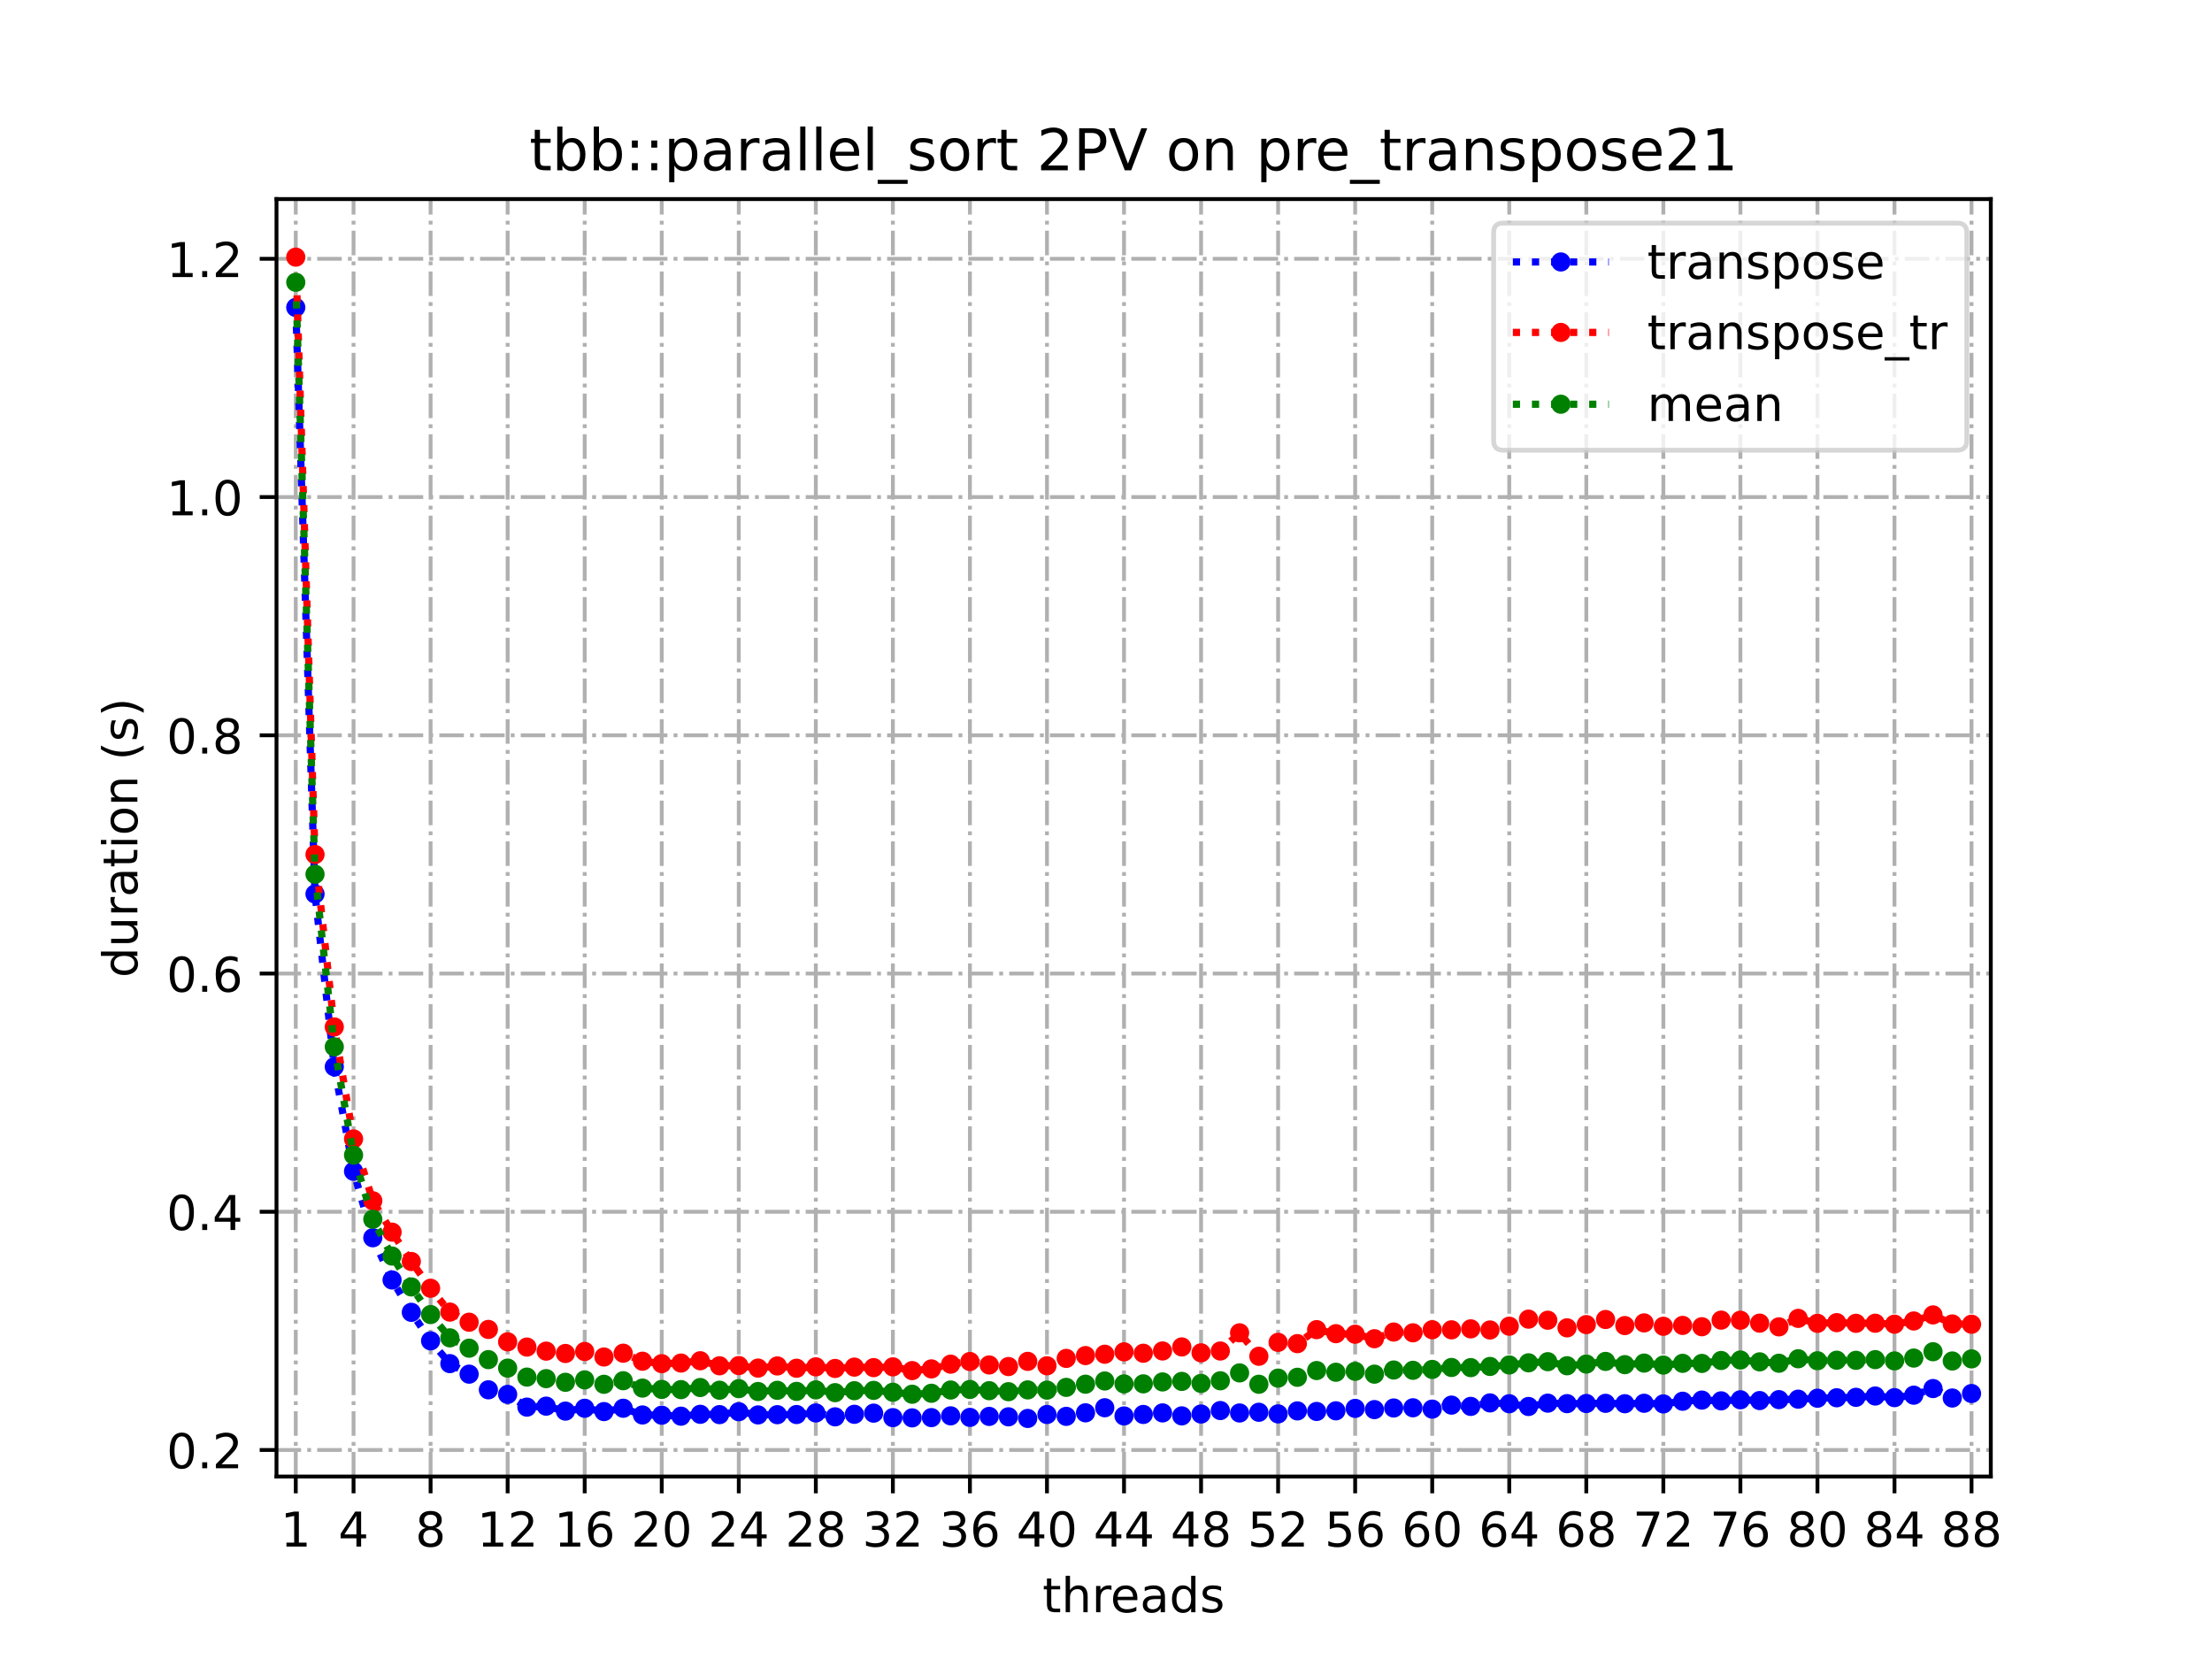 <?xml version="1.0" encoding="utf-8" standalone="no"?>
<!DOCTYPE svg PUBLIC "-//W3C//DTD SVG 1.1//EN"
  "http://www.w3.org/Graphics/SVG/1.1/DTD/svg11.dtd">
<!-- Created with matplotlib (https://matplotlib.org/) -->
<svg height="345.6pt" version="1.1" viewBox="0 0 460.8 345.6" width="460.8pt" xmlns="http://www.w3.org/2000/svg" xmlns:xlink="http://www.w3.org/1999/xlink">
 <defs>
  <style type="text/css">
*{stroke-linecap:butt;stroke-linejoin:round;}
  </style>
 </defs>
 <g id="figure_1">
  <g id="patch_1">
   <path d="M 0 345.6 
L 460.8 345.6 
L 460.8 0 
L 0 0 
z
" style="fill:#ffffff;"/>
  </g>
  <g id="axes_1">
   <g id="patch_2">
    <path d="M 57.6 307.584 
L 414.72 307.584 
L 414.72 41.472 
L 57.6 41.472 
z
" style="fill:#ffffff;"/>
   </g>
   <g id="matplotlib.axis_1">
    <g id="xtick_1">
     <g id="line2d_1">
      <path clip-path="url(#p58a876d46a)" d="M 61.613 307.584 
L 61.613 41.472 
" style="fill:none;stroke:#b0b0b0;stroke-dasharray:5.12,1.28,0.8,1.28;stroke-dashoffset:0;stroke-width:0.8;"/>
     </g>
     <g id="line2d_2">
      <defs>
       <path d="M 0 0 
L 0 3.5 
" id="m35201f8fa3" style="stroke:#000000;stroke-width:0.8;"/>
      </defs>
      <g>
       <use style="stroke:#000000;stroke-width:0.8;" x="61.613" xlink:href="#m35201f8fa3" y="307.584"/>
      </g>
     </g>
     <g id="text_1">
      <!-- 1 -->
      <defs>
       <path d="M 12.406 8.297 
L 28.516 8.297 
L 28.516 63.922 
L 10.984 60.406 
L 10.984 69.391 
L 28.422 72.906 
L 38.281 72.906 
L 38.281 8.297 
L 54.391 8.297 
L 54.391 0 
L 12.406 0 
z
" id="DejaVuSans-49"/>
      </defs>
      <g transform="translate(58.431 322.182)scale(0.1 -0.1)">
       <use xlink:href="#DejaVuSans-49"/>
      </g>
     </g>
    </g>
    <g id="xtick_2">
     <g id="line2d_3">
      <path clip-path="url(#p58a876d46a)" d="M 73.65 307.584 
L 73.65 41.472 
" style="fill:none;stroke:#b0b0b0;stroke-dasharray:5.12,1.28,0.8,1.28;stroke-dashoffset:0;stroke-width:0.8;"/>
     </g>
     <g id="line2d_4">
      <g>
       <use style="stroke:#000000;stroke-width:0.8;" x="73.65" xlink:href="#m35201f8fa3" y="307.584"/>
      </g>
     </g>
     <g id="text_2">
      <!-- 4 -->
      <defs>
       <path d="M 37.797 64.312 
L 12.891 25.391 
L 37.797 25.391 
z
M 35.203 72.906 
L 47.609 72.906 
L 47.609 25.391 
L 58.016 25.391 
L 58.016 17.188 
L 47.609 17.188 
L 47.609 0 
L 37.797 0 
L 37.797 17.188 
L 4.891 17.188 
L 4.891 26.703 
z
" id="DejaVuSans-52"/>
      </defs>
      <g transform="translate(70.469 322.182)scale(0.1 -0.1)">
       <use xlink:href="#DejaVuSans-52"/>
      </g>
     </g>
    </g>
    <g id="xtick_3">
     <g id="line2d_5">
      <path clip-path="url(#p58a876d46a)" d="M 89.701 307.584 
L 89.701 41.472 
" style="fill:none;stroke:#b0b0b0;stroke-dasharray:5.12,1.28,0.8,1.28;stroke-dashoffset:0;stroke-width:0.8;"/>
     </g>
     <g id="line2d_6">
      <g>
       <use style="stroke:#000000;stroke-width:0.8;" x="89.701" xlink:href="#m35201f8fa3" y="307.584"/>
      </g>
     </g>
     <g id="text_3">
      <!-- 8 -->
      <defs>
       <path d="M 31.781 34.625 
Q 24.75 34.625 20.719 30.859 
Q 16.703 27.094 16.703 20.516 
Q 16.703 13.922 20.719 10.156 
Q 24.75 6.391 31.781 6.391 
Q 38.812 6.391 42.859 10.172 
Q 46.922 13.969 46.922 20.516 
Q 46.922 27.094 42.891 30.859 
Q 38.875 34.625 31.781 34.625 
z
M 21.922 38.812 
Q 15.578 40.375 12.031 44.719 
Q 8.5 49.078 8.5 55.328 
Q 8.5 64.062 14.719 69.141 
Q 20.953 74.219 31.781 74.219 
Q 42.672 74.219 48.875 69.141 
Q 55.078 64.062 55.078 55.328 
Q 55.078 49.078 51.531 44.719 
Q 48 40.375 41.703 38.812 
Q 48.828 37.156 52.797 32.312 
Q 56.781 27.484 56.781 20.516 
Q 56.781 9.906 50.312 4.234 
Q 43.844 -1.422 31.781 -1.422 
Q 19.734 -1.422 13.25 4.234 
Q 6.781 9.906 6.781 20.516 
Q 6.781 27.484 10.781 32.312 
Q 14.797 37.156 21.922 38.812 
z
M 18.312 54.391 
Q 18.312 48.734 21.844 45.562 
Q 25.391 42.391 31.781 42.391 
Q 38.141 42.391 41.719 45.562 
Q 45.312 48.734 45.312 54.391 
Q 45.312 60.062 41.719 63.234 
Q 38.141 66.406 31.781 66.406 
Q 25.391 66.406 21.844 63.234 
Q 18.312 60.062 18.312 54.391 
z
" id="DejaVuSans-56"/>
      </defs>
      <g transform="translate(86.519 322.182)scale(0.1 -0.1)">
       <use xlink:href="#DejaVuSans-56"/>
      </g>
     </g>
    </g>
    <g id="xtick_4">
     <g id="line2d_7">
      <path clip-path="url(#p58a876d46a)" d="M 105.751 307.584 
L 105.751 41.472 
" style="fill:none;stroke:#b0b0b0;stroke-dasharray:5.12,1.28,0.8,1.28;stroke-dashoffset:0;stroke-width:0.8;"/>
     </g>
     <g id="line2d_8">
      <g>
       <use style="stroke:#000000;stroke-width:0.8;" x="105.751" xlink:href="#m35201f8fa3" y="307.584"/>
      </g>
     </g>
     <g id="text_4">
      <!-- 12 -->
      <defs>
       <path d="M 19.188 8.297 
L 53.609 8.297 
L 53.609 0 
L 7.328 0 
L 7.328 8.297 
Q 12.938 14.109 22.625 23.891 
Q 32.328 33.688 34.812 36.531 
Q 39.547 41.844 41.422 45.531 
Q 43.312 49.219 43.312 52.781 
Q 43.312 58.594 39.234 62.25 
Q 35.156 65.922 28.609 65.922 
Q 23.969 65.922 18.812 64.312 
Q 13.672 62.703 7.812 59.422 
L 7.812 69.391 
Q 13.766 71.781 18.938 73 
Q 24.125 74.219 28.422 74.219 
Q 39.75 74.219 46.484 68.547 
Q 53.219 62.891 53.219 53.422 
Q 53.219 48.922 51.531 44.891 
Q 49.859 40.875 45.406 35.406 
Q 44.188 33.984 37.641 27.219 
Q 31.109 20.453 19.188 8.297 
z
" id="DejaVuSans-50"/>
      </defs>
      <g transform="translate(99.389 322.182)scale(0.1 -0.1)">
       <use xlink:href="#DejaVuSans-49"/>
       <use x="63.623" xlink:href="#DejaVuSans-50"/>
      </g>
     </g>
    </g>
    <g id="xtick_5">
     <g id="line2d_9">
      <path clip-path="url(#p58a876d46a)" d="M 121.801 307.584 
L 121.801 41.472 
" style="fill:none;stroke:#b0b0b0;stroke-dasharray:5.12,1.28,0.8,1.28;stroke-dashoffset:0;stroke-width:0.8;"/>
     </g>
     <g id="line2d_10">
      <g>
       <use style="stroke:#000000;stroke-width:0.8;" x="121.801" xlink:href="#m35201f8fa3" y="307.584"/>
      </g>
     </g>
     <g id="text_5">
      <!-- 16 -->
      <defs>
       <path d="M 33.016 40.375 
Q 26.375 40.375 22.484 35.828 
Q 18.609 31.297 18.609 23.391 
Q 18.609 15.531 22.484 10.953 
Q 26.375 6.391 33.016 6.391 
Q 39.656 6.391 43.531 10.953 
Q 47.406 15.531 47.406 23.391 
Q 47.406 31.297 43.531 35.828 
Q 39.656 40.375 33.016 40.375 
z
M 52.594 71.297 
L 52.594 62.312 
Q 48.875 64.062 45.094 64.984 
Q 41.312 65.922 37.594 65.922 
Q 27.828 65.922 22.672 59.328 
Q 17.531 52.734 16.797 39.406 
Q 19.672 43.656 24.016 45.922 
Q 28.375 48.188 33.594 48.188 
Q 44.578 48.188 50.953 41.516 
Q 57.328 34.859 57.328 23.391 
Q 57.328 12.156 50.688 5.359 
Q 44.047 -1.422 33.016 -1.422 
Q 20.359 -1.422 13.672 8.266 
Q 6.984 17.969 6.984 36.375 
Q 6.984 53.656 15.188 63.938 
Q 23.391 74.219 37.203 74.219 
Q 40.922 74.219 44.703 73.484 
Q 48.484 72.75 52.594 71.297 
z
" id="DejaVuSans-54"/>
      </defs>
      <g transform="translate(115.439 322.182)scale(0.1 -0.1)">
       <use xlink:href="#DejaVuSans-49"/>
       <use x="63.623" xlink:href="#DejaVuSans-54"/>
      </g>
     </g>
    </g>
    <g id="xtick_6">
     <g id="line2d_11">
      <path clip-path="url(#p58a876d46a)" d="M 137.852 307.584 
L 137.852 41.472 
" style="fill:none;stroke:#b0b0b0;stroke-dasharray:5.12,1.28,0.8,1.28;stroke-dashoffset:0;stroke-width:0.8;"/>
     </g>
     <g id="line2d_12">
      <g>
       <use style="stroke:#000000;stroke-width:0.8;" x="137.852" xlink:href="#m35201f8fa3" y="307.584"/>
      </g>
     </g>
     <g id="text_6">
      <!-- 20 -->
      <defs>
       <path d="M 31.781 66.406 
Q 24.172 66.406 20.328 58.906 
Q 16.5 51.422 16.5 36.375 
Q 16.5 21.391 20.328 13.891 
Q 24.172 6.391 31.781 6.391 
Q 39.453 6.391 43.281 13.891 
Q 47.125 21.391 47.125 36.375 
Q 47.125 51.422 43.281 58.906 
Q 39.453 66.406 31.781 66.406 
z
M 31.781 74.219 
Q 44.047 74.219 50.516 64.516 
Q 56.984 54.828 56.984 36.375 
Q 56.984 17.969 50.516 8.266 
Q 44.047 -1.422 31.781 -1.422 
Q 19.531 -1.422 13.062 8.266 
Q 6.594 17.969 6.594 36.375 
Q 6.594 54.828 13.062 64.516 
Q 19.531 74.219 31.781 74.219 
z
" id="DejaVuSans-48"/>
      </defs>
      <g transform="translate(131.489 322.182)scale(0.1 -0.1)">
       <use xlink:href="#DejaVuSans-50"/>
       <use x="63.623" xlink:href="#DejaVuSans-48"/>
      </g>
     </g>
    </g>
    <g id="xtick_7">
     <g id="line2d_13">
      <path clip-path="url(#p58a876d46a)" d="M 153.902 307.584 
L 153.902 41.472 
" style="fill:none;stroke:#b0b0b0;stroke-dasharray:5.12,1.28,0.8,1.28;stroke-dashoffset:0;stroke-width:0.8;"/>
     </g>
     <g id="line2d_14">
      <g>
       <use style="stroke:#000000;stroke-width:0.8;" x="153.902" xlink:href="#m35201f8fa3" y="307.584"/>
      </g>
     </g>
     <g id="text_7">
      <!-- 24 -->
      <g transform="translate(147.54 322.182)scale(0.1 -0.1)">
       <use xlink:href="#DejaVuSans-50"/>
       <use x="63.623" xlink:href="#DejaVuSans-52"/>
      </g>
     </g>
    </g>
    <g id="xtick_8">
     <g id="line2d_15">
      <path clip-path="url(#p58a876d46a)" d="M 169.952 307.584 
L 169.952 41.472 
" style="fill:none;stroke:#b0b0b0;stroke-dasharray:5.12,1.28,0.8,1.28;stroke-dashoffset:0;stroke-width:0.8;"/>
     </g>
     <g id="line2d_16">
      <g>
       <use style="stroke:#000000;stroke-width:0.8;" x="169.952" xlink:href="#m35201f8fa3" y="307.584"/>
      </g>
     </g>
     <g id="text_8">
      <!-- 28 -->
      <g transform="translate(163.59 322.182)scale(0.1 -0.1)">
       <use xlink:href="#DejaVuSans-50"/>
       <use x="63.623" xlink:href="#DejaVuSans-56"/>
      </g>
     </g>
    </g>
    <g id="xtick_9">
     <g id="line2d_17">
      <path clip-path="url(#p58a876d46a)" d="M 186.003 307.584 
L 186.003 41.472 
" style="fill:none;stroke:#b0b0b0;stroke-dasharray:5.12,1.28,0.8,1.28;stroke-dashoffset:0;stroke-width:0.8;"/>
     </g>
     <g id="line2d_18">
      <g>
       <use style="stroke:#000000;stroke-width:0.8;" x="186.003" xlink:href="#m35201f8fa3" y="307.584"/>
      </g>
     </g>
     <g id="text_9">
      <!-- 32 -->
      <defs>
       <path d="M 40.578 39.312 
Q 47.656 37.797 51.625 33 
Q 55.609 28.219 55.609 21.188 
Q 55.609 10.406 48.188 4.484 
Q 40.766 -1.422 27.094 -1.422 
Q 22.516 -1.422 17.656 -0.516 
Q 12.797 0.391 7.625 2.203 
L 7.625 11.719 
Q 11.719 9.328 16.594 8.109 
Q 21.484 6.891 26.812 6.891 
Q 36.078 6.891 40.938 10.547 
Q 45.797 14.203 45.797 21.188 
Q 45.797 27.641 41.281 31.266 
Q 36.766 34.906 28.719 34.906 
L 20.219 34.906 
L 20.219 43.016 
L 29.109 43.016 
Q 36.375 43.016 40.234 45.922 
Q 44.094 48.828 44.094 54.297 
Q 44.094 59.906 40.109 62.906 
Q 36.141 65.922 28.719 65.922 
Q 24.656 65.922 20.016 65.031 
Q 15.375 64.156 9.812 62.312 
L 9.812 71.094 
Q 15.438 72.656 20.344 73.438 
Q 25.25 74.219 29.594 74.219 
Q 40.828 74.219 47.359 69.109 
Q 53.906 64.016 53.906 55.328 
Q 53.906 49.266 50.438 45.094 
Q 46.969 40.922 40.578 39.312 
z
" id="DejaVuSans-51"/>
      </defs>
      <g transform="translate(179.64 322.182)scale(0.1 -0.1)">
       <use xlink:href="#DejaVuSans-51"/>
       <use x="63.623" xlink:href="#DejaVuSans-50"/>
      </g>
     </g>
    </g>
    <g id="xtick_10">
     <g id="line2d_19">
      <path clip-path="url(#p58a876d46a)" d="M 202.053 307.584 
L 202.053 41.472 
" style="fill:none;stroke:#b0b0b0;stroke-dasharray:5.12,1.28,0.8,1.28;stroke-dashoffset:0;stroke-width:0.8;"/>
     </g>
     <g id="line2d_20">
      <g>
       <use style="stroke:#000000;stroke-width:0.8;" x="202.053" xlink:href="#m35201f8fa3" y="307.584"/>
      </g>
     </g>
     <g id="text_10">
      <!-- 36 -->
      <g transform="translate(195.691 322.182)scale(0.1 -0.1)">
       <use xlink:href="#DejaVuSans-51"/>
       <use x="63.623" xlink:href="#DejaVuSans-54"/>
      </g>
     </g>
    </g>
    <g id="xtick_11">
     <g id="line2d_21">
      <path clip-path="url(#p58a876d46a)" d="M 218.103 307.584 
L 218.103 41.472 
" style="fill:none;stroke:#b0b0b0;stroke-dasharray:5.12,1.28,0.8,1.28;stroke-dashoffset:0;stroke-width:0.8;"/>
     </g>
     <g id="line2d_22">
      <g>
       <use style="stroke:#000000;stroke-width:0.8;" x="218.103" xlink:href="#m35201f8fa3" y="307.584"/>
      </g>
     </g>
     <g id="text_11">
      <!-- 40 -->
      <g transform="translate(211.741 322.182)scale(0.1 -0.1)">
       <use xlink:href="#DejaVuSans-52"/>
       <use x="63.623" xlink:href="#DejaVuSans-48"/>
      </g>
     </g>
    </g>
    <g id="xtick_12">
     <g id="line2d_23">
      <path clip-path="url(#p58a876d46a)" d="M 234.154 307.584 
L 234.154 41.472 
" style="fill:none;stroke:#b0b0b0;stroke-dasharray:5.12,1.28,0.8,1.28;stroke-dashoffset:0;stroke-width:0.8;"/>
     </g>
     <g id="line2d_24">
      <g>
       <use style="stroke:#000000;stroke-width:0.8;" x="234.154" xlink:href="#m35201f8fa3" y="307.584"/>
      </g>
     </g>
     <g id="text_12">
      <!-- 44 -->
      <g transform="translate(227.791 322.182)scale(0.1 -0.1)">
       <use xlink:href="#DejaVuSans-52"/>
       <use x="63.623" xlink:href="#DejaVuSans-52"/>
      </g>
     </g>
    </g>
    <g id="xtick_13">
     <g id="line2d_25">
      <path clip-path="url(#p58a876d46a)" d="M 250.204 307.584 
L 250.204 41.472 
" style="fill:none;stroke:#b0b0b0;stroke-dasharray:5.12,1.28,0.8,1.28;stroke-dashoffset:0;stroke-width:0.8;"/>
     </g>
     <g id="line2d_26">
      <g>
       <use style="stroke:#000000;stroke-width:0.8;" x="250.204" xlink:href="#m35201f8fa3" y="307.584"/>
      </g>
     </g>
     <g id="text_13">
      <!-- 48 -->
      <g transform="translate(243.842 322.182)scale(0.1 -0.1)">
       <use xlink:href="#DejaVuSans-52"/>
       <use x="63.623" xlink:href="#DejaVuSans-56"/>
      </g>
     </g>
    </g>
    <g id="xtick_14">
     <g id="line2d_27">
      <path clip-path="url(#p58a876d46a)" d="M 266.254 307.584 
L 266.254 41.472 
" style="fill:none;stroke:#b0b0b0;stroke-dasharray:5.12,1.28,0.8,1.28;stroke-dashoffset:0;stroke-width:0.8;"/>
     </g>
     <g id="line2d_28">
      <g>
       <use style="stroke:#000000;stroke-width:0.8;" x="266.254" xlink:href="#m35201f8fa3" y="307.584"/>
      </g>
     </g>
     <g id="text_14">
      <!-- 52 -->
      <defs>
       <path d="M 10.797 72.906 
L 49.516 72.906 
L 49.516 64.594 
L 19.828 64.594 
L 19.828 46.734 
Q 21.969 47.469 24.109 47.828 
Q 26.266 48.188 28.422 48.188 
Q 40.625 48.188 47.75 41.5 
Q 54.891 34.812 54.891 23.391 
Q 54.891 11.625 47.562 5.094 
Q 40.234 -1.422 26.906 -1.422 
Q 22.312 -1.422 17.547 -0.641 
Q 12.797 0.141 7.719 1.703 
L 7.719 11.625 
Q 12.109 9.234 16.797 8.062 
Q 21.484 6.891 26.703 6.891 
Q 35.156 6.891 40.078 11.328 
Q 45.016 15.766 45.016 23.391 
Q 45.016 31 40.078 35.438 
Q 35.156 39.891 26.703 39.891 
Q 22.75 39.891 18.812 39.016 
Q 14.891 38.141 10.797 36.281 
z
" id="DejaVuSans-53"/>
      </defs>
      <g transform="translate(259.892 322.182)scale(0.1 -0.1)">
       <use xlink:href="#DejaVuSans-53"/>
       <use x="63.623" xlink:href="#DejaVuSans-50"/>
      </g>
     </g>
    </g>
    <g id="xtick_15">
     <g id="line2d_29">
      <path clip-path="url(#p58a876d46a)" d="M 282.305 307.584 
L 282.305 41.472 
" style="fill:none;stroke:#b0b0b0;stroke-dasharray:5.12,1.28,0.8,1.28;stroke-dashoffset:0;stroke-width:0.8;"/>
     </g>
     <g id="line2d_30">
      <g>
       <use style="stroke:#000000;stroke-width:0.8;" x="282.305" xlink:href="#m35201f8fa3" y="307.584"/>
      </g>
     </g>
     <g id="text_15">
      <!-- 56 -->
      <g transform="translate(275.942 322.182)scale(0.1 -0.1)">
       <use xlink:href="#DejaVuSans-53"/>
       <use x="63.623" xlink:href="#DejaVuSans-54"/>
      </g>
     </g>
    </g>
    <g id="xtick_16">
     <g id="line2d_31">
      <path clip-path="url(#p58a876d46a)" d="M 298.355 307.584 
L 298.355 41.472 
" style="fill:none;stroke:#b0b0b0;stroke-dasharray:5.12,1.28,0.8,1.28;stroke-dashoffset:0;stroke-width:0.8;"/>
     </g>
     <g id="line2d_32">
      <g>
       <use style="stroke:#000000;stroke-width:0.8;" x="298.355" xlink:href="#m35201f8fa3" y="307.584"/>
      </g>
     </g>
     <g id="text_16">
      <!-- 60 -->
      <g transform="translate(291.993 322.182)scale(0.1 -0.1)">
       <use xlink:href="#DejaVuSans-54"/>
       <use x="63.623" xlink:href="#DejaVuSans-48"/>
      </g>
     </g>
    </g>
    <g id="xtick_17">
     <g id="line2d_33">
      <path clip-path="url(#p58a876d46a)" d="M 314.405 307.584 
L 314.405 41.472 
" style="fill:none;stroke:#b0b0b0;stroke-dasharray:5.12,1.28,0.8,1.28;stroke-dashoffset:0;stroke-width:0.8;"/>
     </g>
     <g id="line2d_34">
      <g>
       <use style="stroke:#000000;stroke-width:0.8;" x="314.405" xlink:href="#m35201f8fa3" y="307.584"/>
      </g>
     </g>
     <g id="text_17">
      <!-- 64 -->
      <g transform="translate(308.043 322.182)scale(0.1 -0.1)">
       <use xlink:href="#DejaVuSans-54"/>
       <use x="63.623" xlink:href="#DejaVuSans-52"/>
      </g>
     </g>
    </g>
    <g id="xtick_18">
     <g id="line2d_35">
      <path clip-path="url(#p58a876d46a)" d="M 330.456 307.584 
L 330.456 41.472 
" style="fill:none;stroke:#b0b0b0;stroke-dasharray:5.12,1.28,0.8,1.28;stroke-dashoffset:0;stroke-width:0.8;"/>
     </g>
     <g id="line2d_36">
      <g>
       <use style="stroke:#000000;stroke-width:0.8;" x="330.456" xlink:href="#m35201f8fa3" y="307.584"/>
      </g>
     </g>
     <g id="text_18">
      <!-- 68 -->
      <g transform="translate(324.093 322.182)scale(0.1 -0.1)">
       <use xlink:href="#DejaVuSans-54"/>
       <use x="63.623" xlink:href="#DejaVuSans-56"/>
      </g>
     </g>
    </g>
    <g id="xtick_19">
     <g id="line2d_37">
      <path clip-path="url(#p58a876d46a)" d="M 346.506 307.584 
L 346.506 41.472 
" style="fill:none;stroke:#b0b0b0;stroke-dasharray:5.12,1.28,0.8,1.28;stroke-dashoffset:0;stroke-width:0.8;"/>
     </g>
     <g id="line2d_38">
      <g>
       <use style="stroke:#000000;stroke-width:0.8;" x="346.506" xlink:href="#m35201f8fa3" y="307.584"/>
      </g>
     </g>
     <g id="text_19">
      <!-- 72 -->
      <defs>
       <path d="M 8.203 72.906 
L 55.078 72.906 
L 55.078 68.703 
L 28.609 0 
L 18.312 0 
L 43.219 64.594 
L 8.203 64.594 
z
" id="DejaVuSans-55"/>
      </defs>
      <g transform="translate(340.144 322.182)scale(0.1 -0.1)">
       <use xlink:href="#DejaVuSans-55"/>
       <use x="63.623" xlink:href="#DejaVuSans-50"/>
      </g>
     </g>
    </g>
    <g id="xtick_20">
     <g id="line2d_39">
      <path clip-path="url(#p58a876d46a)" d="M 362.556 307.584 
L 362.556 41.472 
" style="fill:none;stroke:#b0b0b0;stroke-dasharray:5.12,1.28,0.8,1.28;stroke-dashoffset:0;stroke-width:0.8;"/>
     </g>
     <g id="line2d_40">
      <g>
       <use style="stroke:#000000;stroke-width:0.8;" x="362.556" xlink:href="#m35201f8fa3" y="307.584"/>
      </g>
     </g>
     <g id="text_20">
      <!-- 76 -->
      <g transform="translate(356.194 322.182)scale(0.1 -0.1)">
       <use xlink:href="#DejaVuSans-55"/>
       <use x="63.623" xlink:href="#DejaVuSans-54"/>
      </g>
     </g>
    </g>
    <g id="xtick_21">
     <g id="line2d_41">
      <path clip-path="url(#p58a876d46a)" d="M 378.607 307.584 
L 378.607 41.472 
" style="fill:none;stroke:#b0b0b0;stroke-dasharray:5.12,1.28,0.8,1.28;stroke-dashoffset:0;stroke-width:0.8;"/>
     </g>
     <g id="line2d_42">
      <g>
       <use style="stroke:#000000;stroke-width:0.8;" x="378.607" xlink:href="#m35201f8fa3" y="307.584"/>
      </g>
     </g>
     <g id="text_21">
      <!-- 80 -->
      <g transform="translate(372.244 322.182)scale(0.1 -0.1)">
       <use xlink:href="#DejaVuSans-56"/>
       <use x="63.623" xlink:href="#DejaVuSans-48"/>
      </g>
     </g>
    </g>
    <g id="xtick_22">
     <g id="line2d_43">
      <path clip-path="url(#p58a876d46a)" d="M 394.657 307.584 
L 394.657 41.472 
" style="fill:none;stroke:#b0b0b0;stroke-dasharray:5.12,1.28,0.8,1.28;stroke-dashoffset:0;stroke-width:0.8;"/>
     </g>
     <g id="line2d_44">
      <g>
       <use style="stroke:#000000;stroke-width:0.8;" x="394.657" xlink:href="#m35201f8fa3" y="307.584"/>
      </g>
     </g>
     <g id="text_22">
      <!-- 84 -->
      <g transform="translate(388.295 322.182)scale(0.1 -0.1)">
       <use xlink:href="#DejaVuSans-56"/>
       <use x="63.623" xlink:href="#DejaVuSans-52"/>
      </g>
     </g>
    </g>
    <g id="xtick_23">
     <g id="line2d_45">
      <path clip-path="url(#p58a876d46a)" d="M 410.707 307.584 
L 410.707 41.472 
" style="fill:none;stroke:#b0b0b0;stroke-dasharray:5.12,1.28,0.8,1.28;stroke-dashoffset:0;stroke-width:0.8;"/>
     </g>
     <g id="line2d_46">
      <g>
       <use style="stroke:#000000;stroke-width:0.8;" x="410.707" xlink:href="#m35201f8fa3" y="307.584"/>
      </g>
     </g>
     <g id="text_23">
      <!-- 88 -->
      <g transform="translate(404.345 322.182)scale(0.1 -0.1)">
       <use xlink:href="#DejaVuSans-56"/>
       <use x="63.623" xlink:href="#DejaVuSans-56"/>
      </g>
     </g>
    </g>
    <g id="text_24">
     <!-- threads -->
     <defs>
      <path d="M 18.312 70.219 
L 18.312 54.688 
L 36.812 54.688 
L 36.812 47.703 
L 18.312 47.703 
L 18.312 18.016 
Q 18.312 11.328 20.141 9.422 
Q 21.969 7.516 27.594 7.516 
L 36.812 7.516 
L 36.812 0 
L 27.594 0 
Q 17.188 0 13.234 3.875 
Q 9.281 7.766 9.281 18.016 
L 9.281 47.703 
L 2.688 47.703 
L 2.688 54.688 
L 9.281 54.688 
L 9.281 70.219 
z
" id="DejaVuSans-116"/>
      <path d="M 54.891 33.016 
L 54.891 0 
L 45.906 0 
L 45.906 32.719 
Q 45.906 40.484 42.875 44.328 
Q 39.844 48.188 33.797 48.188 
Q 26.516 48.188 22.312 43.547 
Q 18.109 38.922 18.109 30.906 
L 18.109 0 
L 9.078 0 
L 9.078 75.984 
L 18.109 75.984 
L 18.109 46.188 
Q 21.344 51.125 25.703 53.562 
Q 30.078 56 35.797 56 
Q 45.219 56 50.047 50.172 
Q 54.891 44.344 54.891 33.016 
z
" id="DejaVuSans-104"/>
      <path d="M 41.109 46.297 
Q 39.594 47.172 37.812 47.578 
Q 36.031 48 33.891 48 
Q 26.266 48 22.188 43.047 
Q 18.109 38.094 18.109 28.812 
L 18.109 0 
L 9.078 0 
L 9.078 54.688 
L 18.109 54.688 
L 18.109 46.188 
Q 20.953 51.172 25.484 53.578 
Q 30.031 56 36.531 56 
Q 37.453 56 38.578 55.875 
Q 39.703 55.766 41.062 55.516 
z
" id="DejaVuSans-114"/>
      <path d="M 56.203 29.594 
L 56.203 25.203 
L 14.891 25.203 
Q 15.484 15.922 20.484 11.062 
Q 25.484 6.203 34.422 6.203 
Q 39.594 6.203 44.453 7.469 
Q 49.312 8.734 54.109 11.281 
L 54.109 2.781 
Q 49.266 0.734 44.188 -0.344 
Q 39.109 -1.422 33.891 -1.422 
Q 20.797 -1.422 13.156 6.188 
Q 5.516 13.812 5.516 26.812 
Q 5.516 40.234 12.766 48.109 
Q 20.016 56 32.328 56 
Q 43.359 56 49.781 48.891 
Q 56.203 41.797 56.203 29.594 
z
M 47.219 32.234 
Q 47.125 39.594 43.094 43.984 
Q 39.062 48.391 32.422 48.391 
Q 24.906 48.391 20.391 44.141 
Q 15.875 39.891 15.188 32.172 
z
" id="DejaVuSans-101"/>
      <path d="M 34.281 27.484 
Q 23.391 27.484 19.188 25 
Q 14.984 22.516 14.984 16.5 
Q 14.984 11.719 18.141 8.906 
Q 21.297 6.109 26.703 6.109 
Q 34.188 6.109 38.703 11.406 
Q 43.219 16.703 43.219 25.484 
L 43.219 27.484 
z
M 52.203 31.203 
L 52.203 0 
L 43.219 0 
L 43.219 8.297 
Q 40.141 3.328 35.547 0.953 
Q 30.953 -1.422 24.312 -1.422 
Q 15.922 -1.422 10.953 3.297 
Q 6 8.016 6 15.922 
Q 6 25.141 12.172 29.828 
Q 18.359 34.516 30.609 34.516 
L 43.219 34.516 
L 43.219 35.406 
Q 43.219 41.609 39.141 45 
Q 35.062 48.391 27.688 48.391 
Q 23 48.391 18.547 47.266 
Q 14.109 46.141 10.016 43.891 
L 10.016 52.203 
Q 14.938 54.109 19.578 55.047 
Q 24.219 56 28.609 56 
Q 40.484 56 46.344 49.844 
Q 52.203 43.703 52.203 31.203 
z
" id="DejaVuSans-97"/>
      <path d="M 45.406 46.391 
L 45.406 75.984 
L 54.391 75.984 
L 54.391 0 
L 45.406 0 
L 45.406 8.203 
Q 42.578 3.328 38.25 0.953 
Q 33.938 -1.422 27.875 -1.422 
Q 17.969 -1.422 11.734 6.484 
Q 5.516 14.406 5.516 27.297 
Q 5.516 40.188 11.734 48.094 
Q 17.969 56 27.875 56 
Q 33.938 56 38.25 53.625 
Q 42.578 51.266 45.406 46.391 
z
M 14.797 27.297 
Q 14.797 17.391 18.875 11.75 
Q 22.953 6.109 30.078 6.109 
Q 37.203 6.109 41.297 11.75 
Q 45.406 17.391 45.406 27.297 
Q 45.406 37.203 41.297 42.844 
Q 37.203 48.484 30.078 48.484 
Q 22.953 48.484 18.875 42.844 
Q 14.797 37.203 14.797 27.297 
z
" id="DejaVuSans-100"/>
      <path d="M 44.281 53.078 
L 44.281 44.578 
Q 40.484 46.531 36.375 47.5 
Q 32.281 48.484 27.875 48.484 
Q 21.188 48.484 17.844 46.438 
Q 14.5 44.391 14.5 40.281 
Q 14.5 37.156 16.891 35.375 
Q 19.281 33.594 26.516 31.984 
L 29.594 31.297 
Q 39.156 29.25 43.188 25.516 
Q 47.219 21.781 47.219 15.094 
Q 47.219 7.469 41.188 3.016 
Q 35.156 -1.422 24.609 -1.422 
Q 20.219 -1.422 15.453 -0.562 
Q 10.688 0.297 5.422 2 
L 5.422 11.281 
Q 10.406 8.688 15.234 7.391 
Q 20.062 6.109 24.812 6.109 
Q 31.156 6.109 34.562 8.281 
Q 37.984 10.453 37.984 14.406 
Q 37.984 18.062 35.516 20.016 
Q 33.062 21.969 24.703 23.781 
L 21.578 24.516 
Q 13.234 26.266 9.516 29.906 
Q 5.812 33.547 5.812 39.891 
Q 5.812 47.609 11.281 51.797 
Q 16.75 56 26.812 56 
Q 31.781 56 36.172 55.266 
Q 40.578 54.547 44.281 53.078 
z
" id="DejaVuSans-115"/>
     </defs>
     <g transform="translate(217.169 335.861)scale(0.1 -0.1)">
      <use xlink:href="#DejaVuSans-116"/>
      <use x="39.209" xlink:href="#DejaVuSans-104"/>
      <use x="102.588" xlink:href="#DejaVuSans-114"/>
      <use x="141.451" xlink:href="#DejaVuSans-101"/>
      <use x="202.975" xlink:href="#DejaVuSans-97"/>
      <use x="264.254" xlink:href="#DejaVuSans-100"/>
      <use x="327.73" xlink:href="#DejaVuSans-115"/>
     </g>
    </g>
   </g>
   <g id="matplotlib.axis_2">
    <g id="ytick_1">
     <g id="line2d_47">
      <path clip-path="url(#p58a876d46a)" d="M 57.6 302.062 
L 414.72 302.062 
" style="fill:none;stroke:#b0b0b0;stroke-dasharray:5.12,1.28,0.8,1.28;stroke-dashoffset:0;stroke-width:0.8;"/>
     </g>
     <g id="line2d_48">
      <defs>
       <path d="M 0 0 
L -3.5 0 
" id="m8528d26e2d" style="stroke:#000000;stroke-width:0.8;"/>
      </defs>
      <g>
       <use style="stroke:#000000;stroke-width:0.8;" x="57.6" xlink:href="#m8528d26e2d" y="302.062"/>
      </g>
     </g>
     <g id="text_25">
      <!-- 0.2 -->
      <defs>
       <path d="M 10.688 12.406 
L 21 12.406 
L 21 0 
L 10.688 0 
z
" id="DejaVuSans-46"/>
      </defs>
      <g transform="translate(34.697 305.862)scale(0.1 -0.1)">
       <use xlink:href="#DejaVuSans-48"/>
       <use x="63.623" xlink:href="#DejaVuSans-46"/>
       <use x="95.41" xlink:href="#DejaVuSans-50"/>
      </g>
     </g>
    </g>
    <g id="ytick_2">
     <g id="line2d_49">
      <path clip-path="url(#p58a876d46a)" d="M 57.6 252.433 
L 414.72 252.433 
" style="fill:none;stroke:#b0b0b0;stroke-dasharray:5.12,1.28,0.8,1.28;stroke-dashoffset:0;stroke-width:0.8;"/>
     </g>
     <g id="line2d_50">
      <g>
       <use style="stroke:#000000;stroke-width:0.8;" x="57.6" xlink:href="#m8528d26e2d" y="252.433"/>
      </g>
     </g>
     <g id="text_26">
      <!-- 0.4 -->
      <g transform="translate(34.697 256.232)scale(0.1 -0.1)">
       <use xlink:href="#DejaVuSans-48"/>
       <use x="63.623" xlink:href="#DejaVuSans-46"/>
       <use x="95.41" xlink:href="#DejaVuSans-52"/>
      </g>
     </g>
    </g>
    <g id="ytick_3">
     <g id="line2d_51">
      <path clip-path="url(#p58a876d46a)" d="M 57.6 202.804 
L 414.72 202.804 
" style="fill:none;stroke:#b0b0b0;stroke-dasharray:5.12,1.28,0.8,1.28;stroke-dashoffset:0;stroke-width:0.8;"/>
     </g>
     <g id="line2d_52">
      <g>
       <use style="stroke:#000000;stroke-width:0.8;" x="57.6" xlink:href="#m8528d26e2d" y="202.804"/>
      </g>
     </g>
     <g id="text_27">
      <!-- 0.6 -->
      <g transform="translate(34.697 206.603)scale(0.1 -0.1)">
       <use xlink:href="#DejaVuSans-48"/>
       <use x="63.623" xlink:href="#DejaVuSans-46"/>
       <use x="95.41" xlink:href="#DejaVuSans-54"/>
      </g>
     </g>
    </g>
    <g id="ytick_4">
     <g id="line2d_53">
      <path clip-path="url(#p58a876d46a)" d="M 57.6 153.174 
L 414.72 153.174 
" style="fill:none;stroke:#b0b0b0;stroke-dasharray:5.12,1.28,0.8,1.28;stroke-dashoffset:0;stroke-width:0.8;"/>
     </g>
     <g id="line2d_54">
      <g>
       <use style="stroke:#000000;stroke-width:0.8;" x="57.6" xlink:href="#m8528d26e2d" y="153.174"/>
      </g>
     </g>
     <g id="text_28">
      <!-- 0.8 -->
      <g transform="translate(34.697 156.974)scale(0.1 -0.1)">
       <use xlink:href="#DejaVuSans-48"/>
       <use x="63.623" xlink:href="#DejaVuSans-46"/>
       <use x="95.41" xlink:href="#DejaVuSans-56"/>
      </g>
     </g>
    </g>
    <g id="ytick_5">
     <g id="line2d_55">
      <path clip-path="url(#p58a876d46a)" d="M 57.6 103.545 
L 414.72 103.545 
" style="fill:none;stroke:#b0b0b0;stroke-dasharray:5.12,1.28,0.8,1.28;stroke-dashoffset:0;stroke-width:0.8;"/>
     </g>
     <g id="line2d_56">
      <g>
       <use style="stroke:#000000;stroke-width:0.8;" x="57.6" xlink:href="#m8528d26e2d" y="103.545"/>
      </g>
     </g>
     <g id="text_29">
      <!-- 1.0 -->
      <g transform="translate(34.697 107.344)scale(0.1 -0.1)">
       <use xlink:href="#DejaVuSans-49"/>
       <use x="63.623" xlink:href="#DejaVuSans-46"/>
       <use x="95.41" xlink:href="#DejaVuSans-48"/>
      </g>
     </g>
    </g>
    <g id="ytick_6">
     <g id="line2d_57">
      <path clip-path="url(#p58a876d46a)" d="M 57.6 53.916 
L 414.72 53.916 
" style="fill:none;stroke:#b0b0b0;stroke-dasharray:5.12,1.28,0.8,1.28;stroke-dashoffset:0;stroke-width:0.8;"/>
     </g>
     <g id="line2d_58">
      <g>
       <use style="stroke:#000000;stroke-width:0.8;" x="57.6" xlink:href="#m8528d26e2d" y="53.916"/>
      </g>
     </g>
     <g id="text_30">
      <!-- 1.2 -->
      <g transform="translate(34.697 57.715)scale(0.1 -0.1)">
       <use xlink:href="#DejaVuSans-49"/>
       <use x="63.623" xlink:href="#DejaVuSans-46"/>
       <use x="95.41" xlink:href="#DejaVuSans-50"/>
      </g>
     </g>
    </g>
    <g id="text_31">
     <!-- duration (s) -->
     <defs>
      <path d="M 8.5 21.578 
L 8.5 54.688 
L 17.484 54.688 
L 17.484 21.922 
Q 17.484 14.156 20.5 10.266 
Q 23.531 6.391 29.594 6.391 
Q 36.859 6.391 41.078 11.031 
Q 45.312 15.672 45.312 23.688 
L 45.312 54.688 
L 54.297 54.688 
L 54.297 0 
L 45.312 0 
L 45.312 8.406 
Q 42.047 3.422 37.719 1 
Q 33.406 -1.422 27.688 -1.422 
Q 18.266 -1.422 13.375 4.438 
Q 8.5 10.297 8.5 21.578 
z
M 31.109 56 
z
" id="DejaVuSans-117"/>
      <path d="M 9.422 54.688 
L 18.406 54.688 
L 18.406 0 
L 9.422 0 
z
M 9.422 75.984 
L 18.406 75.984 
L 18.406 64.594 
L 9.422 64.594 
z
" id="DejaVuSans-105"/>
      <path d="M 30.609 48.391 
Q 23.391 48.391 19.188 42.75 
Q 14.984 37.109 14.984 27.297 
Q 14.984 17.484 19.156 11.844 
Q 23.344 6.203 30.609 6.203 
Q 37.797 6.203 41.984 11.859 
Q 46.188 17.531 46.188 27.297 
Q 46.188 37.016 41.984 42.703 
Q 37.797 48.391 30.609 48.391 
z
M 30.609 56 
Q 42.328 56 49.016 48.375 
Q 55.719 40.766 55.719 27.297 
Q 55.719 13.875 49.016 6.219 
Q 42.328 -1.422 30.609 -1.422 
Q 18.844 -1.422 12.172 6.219 
Q 5.516 13.875 5.516 27.297 
Q 5.516 40.766 12.172 48.375 
Q 18.844 56 30.609 56 
z
" id="DejaVuSans-111"/>
      <path d="M 54.891 33.016 
L 54.891 0 
L 45.906 0 
L 45.906 32.719 
Q 45.906 40.484 42.875 44.328 
Q 39.844 48.188 33.797 48.188 
Q 26.516 48.188 22.312 43.547 
Q 18.109 38.922 18.109 30.906 
L 18.109 0 
L 9.078 0 
L 9.078 54.688 
L 18.109 54.688 
L 18.109 46.188 
Q 21.344 51.125 25.703 53.562 
Q 30.078 56 35.797 56 
Q 45.219 56 50.047 50.172 
Q 54.891 44.344 54.891 33.016 
z
" id="DejaVuSans-110"/>
      <path id="DejaVuSans-32"/>
      <path d="M 31 75.875 
Q 24.469 64.656 21.281 53.656 
Q 18.109 42.672 18.109 31.391 
Q 18.109 20.125 21.312 9.062 
Q 24.516 -2 31 -13.188 
L 23.188 -13.188 
Q 15.875 -1.703 12.234 9.375 
Q 8.594 20.453 8.594 31.391 
Q 8.594 42.281 12.203 53.312 
Q 15.828 64.359 23.188 75.875 
z
" id="DejaVuSans-40"/>
      <path d="M 8.016 75.875 
L 15.828 75.875 
Q 23.141 64.359 26.781 53.312 
Q 30.422 42.281 30.422 31.391 
Q 30.422 20.453 26.781 9.375 
Q 23.141 -1.703 15.828 -13.188 
L 8.016 -13.188 
Q 14.5 -2 17.703 9.062 
Q 20.906 20.125 20.906 31.391 
Q 20.906 42.672 17.703 53.656 
Q 14.5 64.656 8.016 75.875 
z
" id="DejaVuSans-41"/>
     </defs>
     <g transform="translate(28.617 203.663)rotate(-90)scale(0.1 -0.1)">
      <use xlink:href="#DejaVuSans-100"/>
      <use x="63.477" xlink:href="#DejaVuSans-117"/>
      <use x="126.855" xlink:href="#DejaVuSans-114"/>
      <use x="167.969" xlink:href="#DejaVuSans-97"/>
      <use x="229.248" xlink:href="#DejaVuSans-116"/>
      <use x="268.457" xlink:href="#DejaVuSans-105"/>
      <use x="296.24" xlink:href="#DejaVuSans-111"/>
      <use x="357.422" xlink:href="#DejaVuSans-110"/>
      <use x="420.801" xlink:href="#DejaVuSans-32"/>
      <use x="452.588" xlink:href="#DejaVuSans-40"/>
      <use x="491.602" xlink:href="#DejaVuSans-115"/>
      <use x="543.701" xlink:href="#DejaVuSans-41"/>
     </g>
    </g>
   </g>
   <g id="line2d_59">
    <path clip-path="url(#p58a876d46a)" d="M 61.613 64.046 
L 65.625 186.233 
L 69.638 222.229 
L 73.65 243.998 
L 77.663 257.848 
L 81.676 266.644 
L 85.688 273.385 
L 89.701 279.326 
L 93.713 284.067 
L 97.726 286.263 
L 101.738 289.523 
L 105.751 290.481 
L 109.764 293.129 
L 113.776 292.926 
L 117.789 293.961 
L 121.801 293.367 
L 125.814 294.058 
L 129.827 293.364 
L 133.839 294.764 
L 137.852 294.812 
L 141.864 295.018 
L 145.877 294.627 
L 149.889 294.692 
L 153.902 294.085 
L 157.915 294.755 
L 161.927 294.704 
L 165.94 294.671 
L 169.952 294.342 
L 173.965 295.153 
L 177.978 294.622 
L 181.99 294.384 
L 186.003 295.319 
L 190.015 295.37 
L 194.028 295.317 
L 198.04 294.947 
L 202.053 295.268 
L 206.066 295.065 
L 210.078 295.149 
L 214.091 295.488 
L 218.103 294.663 
L 222.116 295.054 
L 226.129 294.316 
L 230.141 293.26 
L 234.154 294.967 
L 238.166 294.656 
L 242.179 294.333 
L 246.191 294.952 
L 250.204 294.566 
L 254.217 293.843 
L 258.229 294.349 
L 262.242 294.2 
L 266.254 294.542 
L 270.267 293.917 
L 274.28 294.031 
L 278.292 293.9 
L 282.305 293.393 
L 286.317 293.645 
L 290.33 293.311 
L 294.342 293.268 
L 298.355 293.544 
L 302.368 292.712 
L 306.38 292.979 
L 310.393 292.251 
L 314.405 292.421 
L 318.418 292.997 
L 322.431 292.302 
L 326.443 292.405 
L 330.456 292.376 
L 334.468 292.34 
L 338.481 292.421 
L 342.493 292.327 
L 346.506 292.458 
L 350.519 291.904 
L 354.531 291.666 
L 358.544 291.822 
L 362.556 291.602 
L 366.569 291.763 
L 370.582 291.568 
L 374.594 291.472 
L 378.607 291.273 
L 382.619 291.181 
L 386.632 291.089 
L 390.644 290.816 
L 394.657 291.155 
L 398.67 290.642 
L 402.682 289.261 
L 406.695 291.233 
L 410.707 290.296 
" style="fill:none;stroke:#0000ff;stroke-dasharray:1.5,2.475;stroke-dashoffset:0;stroke-width:1.5;"/>
    <defs>
     <path d="M 0 1.5 
C 0.398 1.5 0.779 1.342 1.061 1.061 
C 1.342 0.779 1.5 0.398 1.5 0 
C 1.5 -0.398 1.342 -0.779 1.061 -1.061 
C 0.779 -1.342 0.398 -1.5 0 -1.5 
C -0.398 -1.5 -0.779 -1.342 -1.061 -1.061 
C -1.342 -0.779 -1.5 -0.398 -1.5 0 
C -1.5 0.398 -1.342 0.779 -1.061 1.061 
C -0.779 1.342 -0.398 1.5 0 1.5 
z
" id="m0d0079fe1c" style="stroke:#0000ff;"/>
    </defs>
    <g clip-path="url(#p58a876d46a)">
     <use style="fill:#0000ff;stroke:#0000ff;" x="61.613" xlink:href="#m0d0079fe1c" y="64.046"/>
     <use style="fill:#0000ff;stroke:#0000ff;" x="65.625" xlink:href="#m0d0079fe1c" y="186.233"/>
     <use style="fill:#0000ff;stroke:#0000ff;" x="69.638" xlink:href="#m0d0079fe1c" y="222.229"/>
     <use style="fill:#0000ff;stroke:#0000ff;" x="73.65" xlink:href="#m0d0079fe1c" y="243.998"/>
     <use style="fill:#0000ff;stroke:#0000ff;" x="77.663" xlink:href="#m0d0079fe1c" y="257.848"/>
     <use style="fill:#0000ff;stroke:#0000ff;" x="81.676" xlink:href="#m0d0079fe1c" y="266.644"/>
     <use style="fill:#0000ff;stroke:#0000ff;" x="85.688" xlink:href="#m0d0079fe1c" y="273.385"/>
     <use style="fill:#0000ff;stroke:#0000ff;" x="89.701" xlink:href="#m0d0079fe1c" y="279.326"/>
     <use style="fill:#0000ff;stroke:#0000ff;" x="93.713" xlink:href="#m0d0079fe1c" y="284.067"/>
     <use style="fill:#0000ff;stroke:#0000ff;" x="97.726" xlink:href="#m0d0079fe1c" y="286.263"/>
     <use style="fill:#0000ff;stroke:#0000ff;" x="101.738" xlink:href="#m0d0079fe1c" y="289.523"/>
     <use style="fill:#0000ff;stroke:#0000ff;" x="105.751" xlink:href="#m0d0079fe1c" y="290.481"/>
     <use style="fill:#0000ff;stroke:#0000ff;" x="109.764" xlink:href="#m0d0079fe1c" y="293.129"/>
     <use style="fill:#0000ff;stroke:#0000ff;" x="113.776" xlink:href="#m0d0079fe1c" y="292.926"/>
     <use style="fill:#0000ff;stroke:#0000ff;" x="117.789" xlink:href="#m0d0079fe1c" y="293.961"/>
     <use style="fill:#0000ff;stroke:#0000ff;" x="121.801" xlink:href="#m0d0079fe1c" y="293.367"/>
     <use style="fill:#0000ff;stroke:#0000ff;" x="125.814" xlink:href="#m0d0079fe1c" y="294.058"/>
     <use style="fill:#0000ff;stroke:#0000ff;" x="129.827" xlink:href="#m0d0079fe1c" y="293.364"/>
     <use style="fill:#0000ff;stroke:#0000ff;" x="133.839" xlink:href="#m0d0079fe1c" y="294.764"/>
     <use style="fill:#0000ff;stroke:#0000ff;" x="137.852" xlink:href="#m0d0079fe1c" y="294.812"/>
     <use style="fill:#0000ff;stroke:#0000ff;" x="141.864" xlink:href="#m0d0079fe1c" y="295.018"/>
     <use style="fill:#0000ff;stroke:#0000ff;" x="145.877" xlink:href="#m0d0079fe1c" y="294.627"/>
     <use style="fill:#0000ff;stroke:#0000ff;" x="149.889" xlink:href="#m0d0079fe1c" y="294.692"/>
     <use style="fill:#0000ff;stroke:#0000ff;" x="153.902" xlink:href="#m0d0079fe1c" y="294.085"/>
     <use style="fill:#0000ff;stroke:#0000ff;" x="157.915" xlink:href="#m0d0079fe1c" y="294.755"/>
     <use style="fill:#0000ff;stroke:#0000ff;" x="161.927" xlink:href="#m0d0079fe1c" y="294.704"/>
     <use style="fill:#0000ff;stroke:#0000ff;" x="165.94" xlink:href="#m0d0079fe1c" y="294.671"/>
     <use style="fill:#0000ff;stroke:#0000ff;" x="169.952" xlink:href="#m0d0079fe1c" y="294.342"/>
     <use style="fill:#0000ff;stroke:#0000ff;" x="173.965" xlink:href="#m0d0079fe1c" y="295.153"/>
     <use style="fill:#0000ff;stroke:#0000ff;" x="177.978" xlink:href="#m0d0079fe1c" y="294.622"/>
     <use style="fill:#0000ff;stroke:#0000ff;" x="181.99" xlink:href="#m0d0079fe1c" y="294.384"/>
     <use style="fill:#0000ff;stroke:#0000ff;" x="186.003" xlink:href="#m0d0079fe1c" y="295.319"/>
     <use style="fill:#0000ff;stroke:#0000ff;" x="190.015" xlink:href="#m0d0079fe1c" y="295.37"/>
     <use style="fill:#0000ff;stroke:#0000ff;" x="194.028" xlink:href="#m0d0079fe1c" y="295.317"/>
     <use style="fill:#0000ff;stroke:#0000ff;" x="198.04" xlink:href="#m0d0079fe1c" y="294.947"/>
     <use style="fill:#0000ff;stroke:#0000ff;" x="202.053" xlink:href="#m0d0079fe1c" y="295.268"/>
     <use style="fill:#0000ff;stroke:#0000ff;" x="206.066" xlink:href="#m0d0079fe1c" y="295.065"/>
     <use style="fill:#0000ff;stroke:#0000ff;" x="210.078" xlink:href="#m0d0079fe1c" y="295.149"/>
     <use style="fill:#0000ff;stroke:#0000ff;" x="214.091" xlink:href="#m0d0079fe1c" y="295.488"/>
     <use style="fill:#0000ff;stroke:#0000ff;" x="218.103" xlink:href="#m0d0079fe1c" y="294.663"/>
     <use style="fill:#0000ff;stroke:#0000ff;" x="222.116" xlink:href="#m0d0079fe1c" y="295.054"/>
     <use style="fill:#0000ff;stroke:#0000ff;" x="226.129" xlink:href="#m0d0079fe1c" y="294.316"/>
     <use style="fill:#0000ff;stroke:#0000ff;" x="230.141" xlink:href="#m0d0079fe1c" y="293.26"/>
     <use style="fill:#0000ff;stroke:#0000ff;" x="234.154" xlink:href="#m0d0079fe1c" y="294.967"/>
     <use style="fill:#0000ff;stroke:#0000ff;" x="238.166" xlink:href="#m0d0079fe1c" y="294.656"/>
     <use style="fill:#0000ff;stroke:#0000ff;" x="242.179" xlink:href="#m0d0079fe1c" y="294.333"/>
     <use style="fill:#0000ff;stroke:#0000ff;" x="246.191" xlink:href="#m0d0079fe1c" y="294.952"/>
     <use style="fill:#0000ff;stroke:#0000ff;" x="250.204" xlink:href="#m0d0079fe1c" y="294.566"/>
     <use style="fill:#0000ff;stroke:#0000ff;" x="254.217" xlink:href="#m0d0079fe1c" y="293.843"/>
     <use style="fill:#0000ff;stroke:#0000ff;" x="258.229" xlink:href="#m0d0079fe1c" y="294.349"/>
     <use style="fill:#0000ff;stroke:#0000ff;" x="262.242" xlink:href="#m0d0079fe1c" y="294.2"/>
     <use style="fill:#0000ff;stroke:#0000ff;" x="266.254" xlink:href="#m0d0079fe1c" y="294.542"/>
     <use style="fill:#0000ff;stroke:#0000ff;" x="270.267" xlink:href="#m0d0079fe1c" y="293.917"/>
     <use style="fill:#0000ff;stroke:#0000ff;" x="274.28" xlink:href="#m0d0079fe1c" y="294.031"/>
     <use style="fill:#0000ff;stroke:#0000ff;" x="278.292" xlink:href="#m0d0079fe1c" y="293.9"/>
     <use style="fill:#0000ff;stroke:#0000ff;" x="282.305" xlink:href="#m0d0079fe1c" y="293.393"/>
     <use style="fill:#0000ff;stroke:#0000ff;" x="286.317" xlink:href="#m0d0079fe1c" y="293.645"/>
     <use style="fill:#0000ff;stroke:#0000ff;" x="290.33" xlink:href="#m0d0079fe1c" y="293.311"/>
     <use style="fill:#0000ff;stroke:#0000ff;" x="294.342" xlink:href="#m0d0079fe1c" y="293.268"/>
     <use style="fill:#0000ff;stroke:#0000ff;" x="298.355" xlink:href="#m0d0079fe1c" y="293.544"/>
     <use style="fill:#0000ff;stroke:#0000ff;" x="302.368" xlink:href="#m0d0079fe1c" y="292.712"/>
     <use style="fill:#0000ff;stroke:#0000ff;" x="306.38" xlink:href="#m0d0079fe1c" y="292.979"/>
     <use style="fill:#0000ff;stroke:#0000ff;" x="310.393" xlink:href="#m0d0079fe1c" y="292.251"/>
     <use style="fill:#0000ff;stroke:#0000ff;" x="314.405" xlink:href="#m0d0079fe1c" y="292.421"/>
     <use style="fill:#0000ff;stroke:#0000ff;" x="318.418" xlink:href="#m0d0079fe1c" y="292.997"/>
     <use style="fill:#0000ff;stroke:#0000ff;" x="322.431" xlink:href="#m0d0079fe1c" y="292.302"/>
     <use style="fill:#0000ff;stroke:#0000ff;" x="326.443" xlink:href="#m0d0079fe1c" y="292.405"/>
     <use style="fill:#0000ff;stroke:#0000ff;" x="330.456" xlink:href="#m0d0079fe1c" y="292.376"/>
     <use style="fill:#0000ff;stroke:#0000ff;" x="334.468" xlink:href="#m0d0079fe1c" y="292.34"/>
     <use style="fill:#0000ff;stroke:#0000ff;" x="338.481" xlink:href="#m0d0079fe1c" y="292.421"/>
     <use style="fill:#0000ff;stroke:#0000ff;" x="342.493" xlink:href="#m0d0079fe1c" y="292.327"/>
     <use style="fill:#0000ff;stroke:#0000ff;" x="346.506" xlink:href="#m0d0079fe1c" y="292.458"/>
     <use style="fill:#0000ff;stroke:#0000ff;" x="350.519" xlink:href="#m0d0079fe1c" y="291.904"/>
     <use style="fill:#0000ff;stroke:#0000ff;" x="354.531" xlink:href="#m0d0079fe1c" y="291.666"/>
     <use style="fill:#0000ff;stroke:#0000ff;" x="358.544" xlink:href="#m0d0079fe1c" y="291.822"/>
     <use style="fill:#0000ff;stroke:#0000ff;" x="362.556" xlink:href="#m0d0079fe1c" y="291.602"/>
     <use style="fill:#0000ff;stroke:#0000ff;" x="366.569" xlink:href="#m0d0079fe1c" y="291.763"/>
     <use style="fill:#0000ff;stroke:#0000ff;" x="370.582" xlink:href="#m0d0079fe1c" y="291.568"/>
     <use style="fill:#0000ff;stroke:#0000ff;" x="374.594" xlink:href="#m0d0079fe1c" y="291.472"/>
     <use style="fill:#0000ff;stroke:#0000ff;" x="378.607" xlink:href="#m0d0079fe1c" y="291.273"/>
     <use style="fill:#0000ff;stroke:#0000ff;" x="382.619" xlink:href="#m0d0079fe1c" y="291.181"/>
     <use style="fill:#0000ff;stroke:#0000ff;" x="386.632" xlink:href="#m0d0079fe1c" y="291.089"/>
     <use style="fill:#0000ff;stroke:#0000ff;" x="390.644" xlink:href="#m0d0079fe1c" y="290.816"/>
     <use style="fill:#0000ff;stroke:#0000ff;" x="394.657" xlink:href="#m0d0079fe1c" y="291.155"/>
     <use style="fill:#0000ff;stroke:#0000ff;" x="398.67" xlink:href="#m0d0079fe1c" y="290.642"/>
     <use style="fill:#0000ff;stroke:#0000ff;" x="402.682" xlink:href="#m0d0079fe1c" y="289.261"/>
     <use style="fill:#0000ff;stroke:#0000ff;" x="406.695" xlink:href="#m0d0079fe1c" y="291.233"/>
     <use style="fill:#0000ff;stroke:#0000ff;" x="410.707" xlink:href="#m0d0079fe1c" y="290.296"/>
    </g>
   </g>
   <g id="line2d_60">
    <path clip-path="url(#p58a876d46a)" d="M 61.613 53.568 
L 65.625 178.008 
L 69.638 213.931 
L 73.65 237.256 
L 77.663 250.14 
L 81.676 256.678 
L 85.688 262.796 
L 89.701 268.369 
L 93.713 273.332 
L 97.726 275.442 
L 101.738 276.945 
L 105.751 279.527 
L 109.764 280.619 
L 113.776 281.466 
L 117.789 281.956 
L 121.801 281.537 
L 125.814 282.69 
L 129.827 281.897 
L 133.839 283.567 
L 137.852 284.073 
L 141.864 283.95 
L 145.877 283.468 
L 149.889 284.522 
L 153.902 284.476 
L 157.915 284.998 
L 161.927 284.553 
L 165.94 285.03 
L 169.952 284.737 
L 173.965 285.077 
L 177.978 284.797 
L 181.99 284.899 
L 186.003 284.741 
L 190.015 285.52 
L 194.028 285.166 
L 198.04 284.183 
L 202.053 283.628 
L 206.066 284.347 
L 210.078 284.679 
L 214.091 283.598 
L 218.103 284.518 
L 222.116 282.979 
L 226.129 282.393 
L 230.141 282.111 
L 234.154 281.614 
L 238.166 281.907 
L 242.179 281.432 
L 246.191 280.59 
L 250.204 281.82 
L 254.217 281.441 
L 258.229 277.654 
L 262.242 282.535 
L 266.254 279.634 
L 270.267 279.905 
L 274.28 276.988 
L 278.292 277.829 
L 282.305 277.944 
L 286.317 278.88 
L 290.33 277.487 
L 294.342 277.649 
L 298.355 277.008 
L 302.368 277.026 
L 306.38 276.828 
L 310.393 277.058 
L 314.405 276.274 
L 318.418 274.803 
L 322.431 275.028 
L 326.443 276.617 
L 330.456 275.936 
L 334.468 274.875 
L 338.481 276.145 
L 342.493 275.586 
L 346.506 276.288 
L 350.519 276.108 
L 354.531 276.384 
L 358.544 275.007 
L 362.556 275.031 
L 366.569 275.636 
L 370.582 276.41 
L 374.594 274.641 
L 378.607 275.673 
L 382.619 275.533 
L 386.632 275.67 
L 390.644 275.653 
L 394.657 275.851 
L 398.67 275.184 
L 402.682 273.923 
L 406.695 275.805 
L 410.707 275.865 
" style="fill:none;stroke:#ff0000;stroke-dasharray:1.5,2.475;stroke-dashoffset:0;stroke-width:1.5;"/>
    <defs>
     <path d="M 0 1.5 
C 0.398 1.5 0.779 1.342 1.061 1.061 
C 1.342 0.779 1.5 0.398 1.5 0 
C 1.5 -0.398 1.342 -0.779 1.061 -1.061 
C 0.779 -1.342 0.398 -1.5 0 -1.5 
C -0.398 -1.5 -0.779 -1.342 -1.061 -1.061 
C -1.342 -0.779 -1.5 -0.398 -1.5 0 
C -1.5 0.398 -1.342 0.779 -1.061 1.061 
C -0.779 1.342 -0.398 1.5 0 1.5 
z
" id="m0a5b12d2f2" style="stroke:#ff0000;"/>
    </defs>
    <g clip-path="url(#p58a876d46a)">
     <use style="fill:#ff0000;stroke:#ff0000;" x="61.613" xlink:href="#m0a5b12d2f2" y="53.568"/>
     <use style="fill:#ff0000;stroke:#ff0000;" x="65.625" xlink:href="#m0a5b12d2f2" y="178.008"/>
     <use style="fill:#ff0000;stroke:#ff0000;" x="69.638" xlink:href="#m0a5b12d2f2" y="213.931"/>
     <use style="fill:#ff0000;stroke:#ff0000;" x="73.65" xlink:href="#m0a5b12d2f2" y="237.256"/>
     <use style="fill:#ff0000;stroke:#ff0000;" x="77.663" xlink:href="#m0a5b12d2f2" y="250.14"/>
     <use style="fill:#ff0000;stroke:#ff0000;" x="81.676" xlink:href="#m0a5b12d2f2" y="256.678"/>
     <use style="fill:#ff0000;stroke:#ff0000;" x="85.688" xlink:href="#m0a5b12d2f2" y="262.796"/>
     <use style="fill:#ff0000;stroke:#ff0000;" x="89.701" xlink:href="#m0a5b12d2f2" y="268.369"/>
     <use style="fill:#ff0000;stroke:#ff0000;" x="93.713" xlink:href="#m0a5b12d2f2" y="273.332"/>
     <use style="fill:#ff0000;stroke:#ff0000;" x="97.726" xlink:href="#m0a5b12d2f2" y="275.442"/>
     <use style="fill:#ff0000;stroke:#ff0000;" x="101.738" xlink:href="#m0a5b12d2f2" y="276.945"/>
     <use style="fill:#ff0000;stroke:#ff0000;" x="105.751" xlink:href="#m0a5b12d2f2" y="279.527"/>
     <use style="fill:#ff0000;stroke:#ff0000;" x="109.764" xlink:href="#m0a5b12d2f2" y="280.619"/>
     <use style="fill:#ff0000;stroke:#ff0000;" x="113.776" xlink:href="#m0a5b12d2f2" y="281.466"/>
     <use style="fill:#ff0000;stroke:#ff0000;" x="117.789" xlink:href="#m0a5b12d2f2" y="281.956"/>
     <use style="fill:#ff0000;stroke:#ff0000;" x="121.801" xlink:href="#m0a5b12d2f2" y="281.537"/>
     <use style="fill:#ff0000;stroke:#ff0000;" x="125.814" xlink:href="#m0a5b12d2f2" y="282.69"/>
     <use style="fill:#ff0000;stroke:#ff0000;" x="129.827" xlink:href="#m0a5b12d2f2" y="281.897"/>
     <use style="fill:#ff0000;stroke:#ff0000;" x="133.839" xlink:href="#m0a5b12d2f2" y="283.567"/>
     <use style="fill:#ff0000;stroke:#ff0000;" x="137.852" xlink:href="#m0a5b12d2f2" y="284.073"/>
     <use style="fill:#ff0000;stroke:#ff0000;" x="141.864" xlink:href="#m0a5b12d2f2" y="283.95"/>
     <use style="fill:#ff0000;stroke:#ff0000;" x="145.877" xlink:href="#m0a5b12d2f2" y="283.468"/>
     <use style="fill:#ff0000;stroke:#ff0000;" x="149.889" xlink:href="#m0a5b12d2f2" y="284.522"/>
     <use style="fill:#ff0000;stroke:#ff0000;" x="153.902" xlink:href="#m0a5b12d2f2" y="284.476"/>
     <use style="fill:#ff0000;stroke:#ff0000;" x="157.915" xlink:href="#m0a5b12d2f2" y="284.998"/>
     <use style="fill:#ff0000;stroke:#ff0000;" x="161.927" xlink:href="#m0a5b12d2f2" y="284.553"/>
     <use style="fill:#ff0000;stroke:#ff0000;" x="165.94" xlink:href="#m0a5b12d2f2" y="285.03"/>
     <use style="fill:#ff0000;stroke:#ff0000;" x="169.952" xlink:href="#m0a5b12d2f2" y="284.737"/>
     <use style="fill:#ff0000;stroke:#ff0000;" x="173.965" xlink:href="#m0a5b12d2f2" y="285.077"/>
     <use style="fill:#ff0000;stroke:#ff0000;" x="177.978" xlink:href="#m0a5b12d2f2" y="284.797"/>
     <use style="fill:#ff0000;stroke:#ff0000;" x="181.99" xlink:href="#m0a5b12d2f2" y="284.899"/>
     <use style="fill:#ff0000;stroke:#ff0000;" x="186.003" xlink:href="#m0a5b12d2f2" y="284.741"/>
     <use style="fill:#ff0000;stroke:#ff0000;" x="190.015" xlink:href="#m0a5b12d2f2" y="285.52"/>
     <use style="fill:#ff0000;stroke:#ff0000;" x="194.028" xlink:href="#m0a5b12d2f2" y="285.166"/>
     <use style="fill:#ff0000;stroke:#ff0000;" x="198.04" xlink:href="#m0a5b12d2f2" y="284.183"/>
     <use style="fill:#ff0000;stroke:#ff0000;" x="202.053" xlink:href="#m0a5b12d2f2" y="283.628"/>
     <use style="fill:#ff0000;stroke:#ff0000;" x="206.066" xlink:href="#m0a5b12d2f2" y="284.347"/>
     <use style="fill:#ff0000;stroke:#ff0000;" x="210.078" xlink:href="#m0a5b12d2f2" y="284.679"/>
     <use style="fill:#ff0000;stroke:#ff0000;" x="214.091" xlink:href="#m0a5b12d2f2" y="283.598"/>
     <use style="fill:#ff0000;stroke:#ff0000;" x="218.103" xlink:href="#m0a5b12d2f2" y="284.518"/>
     <use style="fill:#ff0000;stroke:#ff0000;" x="222.116" xlink:href="#m0a5b12d2f2" y="282.979"/>
     <use style="fill:#ff0000;stroke:#ff0000;" x="226.129" xlink:href="#m0a5b12d2f2" y="282.393"/>
     <use style="fill:#ff0000;stroke:#ff0000;" x="230.141" xlink:href="#m0a5b12d2f2" y="282.111"/>
     <use style="fill:#ff0000;stroke:#ff0000;" x="234.154" xlink:href="#m0a5b12d2f2" y="281.614"/>
     <use style="fill:#ff0000;stroke:#ff0000;" x="238.166" xlink:href="#m0a5b12d2f2" y="281.907"/>
     <use style="fill:#ff0000;stroke:#ff0000;" x="242.179" xlink:href="#m0a5b12d2f2" y="281.432"/>
     <use style="fill:#ff0000;stroke:#ff0000;" x="246.191" xlink:href="#m0a5b12d2f2" y="280.59"/>
     <use style="fill:#ff0000;stroke:#ff0000;" x="250.204" xlink:href="#m0a5b12d2f2" y="281.82"/>
     <use style="fill:#ff0000;stroke:#ff0000;" x="254.217" xlink:href="#m0a5b12d2f2" y="281.441"/>
     <use style="fill:#ff0000;stroke:#ff0000;" x="258.229" xlink:href="#m0a5b12d2f2" y="277.654"/>
     <use style="fill:#ff0000;stroke:#ff0000;" x="262.242" xlink:href="#m0a5b12d2f2" y="282.535"/>
     <use style="fill:#ff0000;stroke:#ff0000;" x="266.254" xlink:href="#m0a5b12d2f2" y="279.634"/>
     <use style="fill:#ff0000;stroke:#ff0000;" x="270.267" xlink:href="#m0a5b12d2f2" y="279.905"/>
     <use style="fill:#ff0000;stroke:#ff0000;" x="274.28" xlink:href="#m0a5b12d2f2" y="276.988"/>
     <use style="fill:#ff0000;stroke:#ff0000;" x="278.292" xlink:href="#m0a5b12d2f2" y="277.829"/>
     <use style="fill:#ff0000;stroke:#ff0000;" x="282.305" xlink:href="#m0a5b12d2f2" y="277.944"/>
     <use style="fill:#ff0000;stroke:#ff0000;" x="286.317" xlink:href="#m0a5b12d2f2" y="278.88"/>
     <use style="fill:#ff0000;stroke:#ff0000;" x="290.33" xlink:href="#m0a5b12d2f2" y="277.487"/>
     <use style="fill:#ff0000;stroke:#ff0000;" x="294.342" xlink:href="#m0a5b12d2f2" y="277.649"/>
     <use style="fill:#ff0000;stroke:#ff0000;" x="298.355" xlink:href="#m0a5b12d2f2" y="277.008"/>
     <use style="fill:#ff0000;stroke:#ff0000;" x="302.368" xlink:href="#m0a5b12d2f2" y="277.026"/>
     <use style="fill:#ff0000;stroke:#ff0000;" x="306.38" xlink:href="#m0a5b12d2f2" y="276.828"/>
     <use style="fill:#ff0000;stroke:#ff0000;" x="310.393" xlink:href="#m0a5b12d2f2" y="277.058"/>
     <use style="fill:#ff0000;stroke:#ff0000;" x="314.405" xlink:href="#m0a5b12d2f2" y="276.274"/>
     <use style="fill:#ff0000;stroke:#ff0000;" x="318.418" xlink:href="#m0a5b12d2f2" y="274.803"/>
     <use style="fill:#ff0000;stroke:#ff0000;" x="322.431" xlink:href="#m0a5b12d2f2" y="275.028"/>
     <use style="fill:#ff0000;stroke:#ff0000;" x="326.443" xlink:href="#m0a5b12d2f2" y="276.617"/>
     <use style="fill:#ff0000;stroke:#ff0000;" x="330.456" xlink:href="#m0a5b12d2f2" y="275.936"/>
     <use style="fill:#ff0000;stroke:#ff0000;" x="334.468" xlink:href="#m0a5b12d2f2" y="274.875"/>
     <use style="fill:#ff0000;stroke:#ff0000;" x="338.481" xlink:href="#m0a5b12d2f2" y="276.145"/>
     <use style="fill:#ff0000;stroke:#ff0000;" x="342.493" xlink:href="#m0a5b12d2f2" y="275.586"/>
     <use style="fill:#ff0000;stroke:#ff0000;" x="346.506" xlink:href="#m0a5b12d2f2" y="276.288"/>
     <use style="fill:#ff0000;stroke:#ff0000;" x="350.519" xlink:href="#m0a5b12d2f2" y="276.108"/>
     <use style="fill:#ff0000;stroke:#ff0000;" x="354.531" xlink:href="#m0a5b12d2f2" y="276.384"/>
     <use style="fill:#ff0000;stroke:#ff0000;" x="358.544" xlink:href="#m0a5b12d2f2" y="275.007"/>
     <use style="fill:#ff0000;stroke:#ff0000;" x="362.556" xlink:href="#m0a5b12d2f2" y="275.031"/>
     <use style="fill:#ff0000;stroke:#ff0000;" x="366.569" xlink:href="#m0a5b12d2f2" y="275.636"/>
     <use style="fill:#ff0000;stroke:#ff0000;" x="370.582" xlink:href="#m0a5b12d2f2" y="276.41"/>
     <use style="fill:#ff0000;stroke:#ff0000;" x="374.594" xlink:href="#m0a5b12d2f2" y="274.641"/>
     <use style="fill:#ff0000;stroke:#ff0000;" x="378.607" xlink:href="#m0a5b12d2f2" y="275.673"/>
     <use style="fill:#ff0000;stroke:#ff0000;" x="382.619" xlink:href="#m0a5b12d2f2" y="275.533"/>
     <use style="fill:#ff0000;stroke:#ff0000;" x="386.632" xlink:href="#m0a5b12d2f2" y="275.67"/>
     <use style="fill:#ff0000;stroke:#ff0000;" x="390.644" xlink:href="#m0a5b12d2f2" y="275.653"/>
     <use style="fill:#ff0000;stroke:#ff0000;" x="394.657" xlink:href="#m0a5b12d2f2" y="275.851"/>
     <use style="fill:#ff0000;stroke:#ff0000;" x="398.67" xlink:href="#m0a5b12d2f2" y="275.184"/>
     <use style="fill:#ff0000;stroke:#ff0000;" x="402.682" xlink:href="#m0a5b12d2f2" y="273.923"/>
     <use style="fill:#ff0000;stroke:#ff0000;" x="406.695" xlink:href="#m0a5b12d2f2" y="275.805"/>
     <use style="fill:#ff0000;stroke:#ff0000;" x="410.707" xlink:href="#m0a5b12d2f2" y="275.865"/>
    </g>
   </g>
   <g id="line2d_61">
    <path clip-path="url(#p58a876d46a)" d="M 61.613 58.807 
L 65.625 182.121 
L 69.638 218.08 
L 73.65 240.627 
L 77.663 253.994 
L 81.676 261.661 
L 85.688 268.091 
L 89.701 273.847 
L 93.713 278.7 
L 97.726 280.853 
L 101.738 283.234 
L 105.751 285.004 
L 109.764 286.874 
L 113.776 287.196 
L 117.789 287.958 
L 121.801 287.452 
L 125.814 288.374 
L 129.827 287.63 
L 133.839 289.165 
L 137.852 289.443 
L 141.864 289.484 
L 145.877 289.048 
L 149.889 289.607 
L 153.902 289.28 
L 157.915 289.876 
L 161.927 289.629 
L 165.94 289.85 
L 169.952 289.539 
L 173.965 290.115 
L 177.978 289.709 
L 181.99 289.642 
L 186.003 290.03 
L 190.015 290.445 
L 194.028 290.241 
L 198.04 289.565 
L 202.053 289.448 
L 206.066 289.706 
L 210.078 289.914 
L 214.091 289.543 
L 218.103 289.591 
L 222.116 289.016 
L 226.129 288.355 
L 230.141 287.685 
L 234.154 288.291 
L 238.166 288.281 
L 242.179 287.883 
L 246.191 287.771 
L 250.204 288.193 
L 254.217 287.642 
L 258.229 286.001 
L 262.242 288.367 
L 266.254 287.088 
L 270.267 286.911 
L 274.28 285.509 
L 278.292 285.865 
L 282.305 285.669 
L 286.317 286.262 
L 290.33 285.399 
L 294.342 285.459 
L 298.355 285.276 
L 302.368 284.869 
L 306.38 284.903 
L 310.393 284.655 
L 314.405 284.348 
L 318.418 283.9 
L 322.431 283.665 
L 326.443 284.511 
L 330.456 284.156 
L 334.468 283.608 
L 338.481 284.283 
L 342.493 283.957 
L 346.506 284.373 
L 350.519 284.006 
L 354.531 284.025 
L 358.544 283.415 
L 362.556 283.316 
L 366.569 283.699 
L 370.582 283.989 
L 374.594 283.056 
L 378.607 283.473 
L 382.619 283.357 
L 386.632 283.38 
L 390.644 283.234 
L 394.657 283.503 
L 398.67 282.913 
L 402.682 281.592 
L 406.695 283.519 
L 410.707 283.081 
" style="fill:none;stroke:#008000;stroke-dasharray:1.5,2.475;stroke-dashoffset:0;stroke-width:1.5;"/>
    <defs>
     <path d="M 0 1.5 
C 0.398 1.5 0.779 1.342 1.061 1.061 
C 1.342 0.779 1.5 0.398 1.5 0 
C 1.5 -0.398 1.342 -0.779 1.061 -1.061 
C 0.779 -1.342 0.398 -1.5 0 -1.5 
C -0.398 -1.5 -0.779 -1.342 -1.061 -1.061 
C -1.342 -0.779 -1.5 -0.398 -1.5 0 
C -1.5 0.398 -1.342 0.779 -1.061 1.061 
C -0.779 1.342 -0.398 1.5 0 1.5 
z
" id="m48e575b323" style="stroke:#008000;"/>
    </defs>
    <g clip-path="url(#p58a876d46a)">
     <use style="fill:#008000;stroke:#008000;" x="61.613" xlink:href="#m48e575b323" y="58.807"/>
     <use style="fill:#008000;stroke:#008000;" x="65.625" xlink:href="#m48e575b323" y="182.121"/>
     <use style="fill:#008000;stroke:#008000;" x="69.638" xlink:href="#m48e575b323" y="218.08"/>
     <use style="fill:#008000;stroke:#008000;" x="73.65" xlink:href="#m48e575b323" y="240.627"/>
     <use style="fill:#008000;stroke:#008000;" x="77.663" xlink:href="#m48e575b323" y="253.994"/>
     <use style="fill:#008000;stroke:#008000;" x="81.676" xlink:href="#m48e575b323" y="261.661"/>
     <use style="fill:#008000;stroke:#008000;" x="85.688" xlink:href="#m48e575b323" y="268.091"/>
     <use style="fill:#008000;stroke:#008000;" x="89.701" xlink:href="#m48e575b323" y="273.847"/>
     <use style="fill:#008000;stroke:#008000;" x="93.713" xlink:href="#m48e575b323" y="278.7"/>
     <use style="fill:#008000;stroke:#008000;" x="97.726" xlink:href="#m48e575b323" y="280.853"/>
     <use style="fill:#008000;stroke:#008000;" x="101.738" xlink:href="#m48e575b323" y="283.234"/>
     <use style="fill:#008000;stroke:#008000;" x="105.751" xlink:href="#m48e575b323" y="285.004"/>
     <use style="fill:#008000;stroke:#008000;" x="109.764" xlink:href="#m48e575b323" y="286.874"/>
     <use style="fill:#008000;stroke:#008000;" x="113.776" xlink:href="#m48e575b323" y="287.196"/>
     <use style="fill:#008000;stroke:#008000;" x="117.789" xlink:href="#m48e575b323" y="287.958"/>
     <use style="fill:#008000;stroke:#008000;" x="121.801" xlink:href="#m48e575b323" y="287.452"/>
     <use style="fill:#008000;stroke:#008000;" x="125.814" xlink:href="#m48e575b323" y="288.374"/>
     <use style="fill:#008000;stroke:#008000;" x="129.827" xlink:href="#m48e575b323" y="287.63"/>
     <use style="fill:#008000;stroke:#008000;" x="133.839" xlink:href="#m48e575b323" y="289.165"/>
     <use style="fill:#008000;stroke:#008000;" x="137.852" xlink:href="#m48e575b323" y="289.443"/>
     <use style="fill:#008000;stroke:#008000;" x="141.864" xlink:href="#m48e575b323" y="289.484"/>
     <use style="fill:#008000;stroke:#008000;" x="145.877" xlink:href="#m48e575b323" y="289.048"/>
     <use style="fill:#008000;stroke:#008000;" x="149.889" xlink:href="#m48e575b323" y="289.607"/>
     <use style="fill:#008000;stroke:#008000;" x="153.902" xlink:href="#m48e575b323" y="289.28"/>
     <use style="fill:#008000;stroke:#008000;" x="157.915" xlink:href="#m48e575b323" y="289.876"/>
     <use style="fill:#008000;stroke:#008000;" x="161.927" xlink:href="#m48e575b323" y="289.629"/>
     <use style="fill:#008000;stroke:#008000;" x="165.94" xlink:href="#m48e575b323" y="289.85"/>
     <use style="fill:#008000;stroke:#008000;" x="169.952" xlink:href="#m48e575b323" y="289.539"/>
     <use style="fill:#008000;stroke:#008000;" x="173.965" xlink:href="#m48e575b323" y="290.115"/>
     <use style="fill:#008000;stroke:#008000;" x="177.978" xlink:href="#m48e575b323" y="289.709"/>
     <use style="fill:#008000;stroke:#008000;" x="181.99" xlink:href="#m48e575b323" y="289.642"/>
     <use style="fill:#008000;stroke:#008000;" x="186.003" xlink:href="#m48e575b323" y="290.03"/>
     <use style="fill:#008000;stroke:#008000;" x="190.015" xlink:href="#m48e575b323" y="290.445"/>
     <use style="fill:#008000;stroke:#008000;" x="194.028" xlink:href="#m48e575b323" y="290.241"/>
     <use style="fill:#008000;stroke:#008000;" x="198.04" xlink:href="#m48e575b323" y="289.565"/>
     <use style="fill:#008000;stroke:#008000;" x="202.053" xlink:href="#m48e575b323" y="289.448"/>
     <use style="fill:#008000;stroke:#008000;" x="206.066" xlink:href="#m48e575b323" y="289.706"/>
     <use style="fill:#008000;stroke:#008000;" x="210.078" xlink:href="#m48e575b323" y="289.914"/>
     <use style="fill:#008000;stroke:#008000;" x="214.091" xlink:href="#m48e575b323" y="289.543"/>
     <use style="fill:#008000;stroke:#008000;" x="218.103" xlink:href="#m48e575b323" y="289.591"/>
     <use style="fill:#008000;stroke:#008000;" x="222.116" xlink:href="#m48e575b323" y="289.016"/>
     <use style="fill:#008000;stroke:#008000;" x="226.129" xlink:href="#m48e575b323" y="288.355"/>
     <use style="fill:#008000;stroke:#008000;" x="230.141" xlink:href="#m48e575b323" y="287.685"/>
     <use style="fill:#008000;stroke:#008000;" x="234.154" xlink:href="#m48e575b323" y="288.291"/>
     <use style="fill:#008000;stroke:#008000;" x="238.166" xlink:href="#m48e575b323" y="288.281"/>
     <use style="fill:#008000;stroke:#008000;" x="242.179" xlink:href="#m48e575b323" y="287.883"/>
     <use style="fill:#008000;stroke:#008000;" x="246.191" xlink:href="#m48e575b323" y="287.771"/>
     <use style="fill:#008000;stroke:#008000;" x="250.204" xlink:href="#m48e575b323" y="288.193"/>
     <use style="fill:#008000;stroke:#008000;" x="254.217" xlink:href="#m48e575b323" y="287.642"/>
     <use style="fill:#008000;stroke:#008000;" x="258.229" xlink:href="#m48e575b323" y="286.001"/>
     <use style="fill:#008000;stroke:#008000;" x="262.242" xlink:href="#m48e575b323" y="288.367"/>
     <use style="fill:#008000;stroke:#008000;" x="266.254" xlink:href="#m48e575b323" y="287.088"/>
     <use style="fill:#008000;stroke:#008000;" x="270.267" xlink:href="#m48e575b323" y="286.911"/>
     <use style="fill:#008000;stroke:#008000;" x="274.28" xlink:href="#m48e575b323" y="285.509"/>
     <use style="fill:#008000;stroke:#008000;" x="278.292" xlink:href="#m48e575b323" y="285.865"/>
     <use style="fill:#008000;stroke:#008000;" x="282.305" xlink:href="#m48e575b323" y="285.669"/>
     <use style="fill:#008000;stroke:#008000;" x="286.317" xlink:href="#m48e575b323" y="286.262"/>
     <use style="fill:#008000;stroke:#008000;" x="290.33" xlink:href="#m48e575b323" y="285.399"/>
     <use style="fill:#008000;stroke:#008000;" x="294.342" xlink:href="#m48e575b323" y="285.459"/>
     <use style="fill:#008000;stroke:#008000;" x="298.355" xlink:href="#m48e575b323" y="285.276"/>
     <use style="fill:#008000;stroke:#008000;" x="302.368" xlink:href="#m48e575b323" y="284.869"/>
     <use style="fill:#008000;stroke:#008000;" x="306.38" xlink:href="#m48e575b323" y="284.903"/>
     <use style="fill:#008000;stroke:#008000;" x="310.393" xlink:href="#m48e575b323" y="284.655"/>
     <use style="fill:#008000;stroke:#008000;" x="314.405" xlink:href="#m48e575b323" y="284.348"/>
     <use style="fill:#008000;stroke:#008000;" x="318.418" xlink:href="#m48e575b323" y="283.9"/>
     <use style="fill:#008000;stroke:#008000;" x="322.431" xlink:href="#m48e575b323" y="283.665"/>
     <use style="fill:#008000;stroke:#008000;" x="326.443" xlink:href="#m48e575b323" y="284.511"/>
     <use style="fill:#008000;stroke:#008000;" x="330.456" xlink:href="#m48e575b323" y="284.156"/>
     <use style="fill:#008000;stroke:#008000;" x="334.468" xlink:href="#m48e575b323" y="283.608"/>
     <use style="fill:#008000;stroke:#008000;" x="338.481" xlink:href="#m48e575b323" y="284.283"/>
     <use style="fill:#008000;stroke:#008000;" x="342.493" xlink:href="#m48e575b323" y="283.957"/>
     <use style="fill:#008000;stroke:#008000;" x="346.506" xlink:href="#m48e575b323" y="284.373"/>
     <use style="fill:#008000;stroke:#008000;" x="350.519" xlink:href="#m48e575b323" y="284.006"/>
     <use style="fill:#008000;stroke:#008000;" x="354.531" xlink:href="#m48e575b323" y="284.025"/>
     <use style="fill:#008000;stroke:#008000;" x="358.544" xlink:href="#m48e575b323" y="283.415"/>
     <use style="fill:#008000;stroke:#008000;" x="362.556" xlink:href="#m48e575b323" y="283.316"/>
     <use style="fill:#008000;stroke:#008000;" x="366.569" xlink:href="#m48e575b323" y="283.699"/>
     <use style="fill:#008000;stroke:#008000;" x="370.582" xlink:href="#m48e575b323" y="283.989"/>
     <use style="fill:#008000;stroke:#008000;" x="374.594" xlink:href="#m48e575b323" y="283.056"/>
     <use style="fill:#008000;stroke:#008000;" x="378.607" xlink:href="#m48e575b323" y="283.473"/>
     <use style="fill:#008000;stroke:#008000;" x="382.619" xlink:href="#m48e575b323" y="283.357"/>
     <use style="fill:#008000;stroke:#008000;" x="386.632" xlink:href="#m48e575b323" y="283.38"/>
     <use style="fill:#008000;stroke:#008000;" x="390.644" xlink:href="#m48e575b323" y="283.234"/>
     <use style="fill:#008000;stroke:#008000;" x="394.657" xlink:href="#m48e575b323" y="283.503"/>
     <use style="fill:#008000;stroke:#008000;" x="398.67" xlink:href="#m48e575b323" y="282.913"/>
     <use style="fill:#008000;stroke:#008000;" x="402.682" xlink:href="#m48e575b323" y="281.592"/>
     <use style="fill:#008000;stroke:#008000;" x="406.695" xlink:href="#m48e575b323" y="283.519"/>
     <use style="fill:#008000;stroke:#008000;" x="410.707" xlink:href="#m48e575b323" y="283.081"/>
    </g>
   </g>
   <g id="patch_3">
    <path d="M 57.6 307.584 
L 57.6 41.472 
" style="fill:none;stroke:#000000;stroke-linecap:square;stroke-linejoin:miter;stroke-width:0.8;"/>
   </g>
   <g id="patch_4">
    <path d="M 414.72 307.584 
L 414.72 41.472 
" style="fill:none;stroke:#000000;stroke-linecap:square;stroke-linejoin:miter;stroke-width:0.8;"/>
   </g>
   <g id="patch_5">
    <path d="M 57.6 307.584 
L 414.72 307.584 
" style="fill:none;stroke:#000000;stroke-linecap:square;stroke-linejoin:miter;stroke-width:0.8;"/>
   </g>
   <g id="patch_6">
    <path d="M 57.6 41.472 
L 414.72 41.472 
" style="fill:none;stroke:#000000;stroke-linecap:square;stroke-linejoin:miter;stroke-width:0.8;"/>
   </g>
   <g id="text_32">
    <!-- tbb::parallel_sort 2PV on pre_transpose21 -->
    <defs>
     <path d="M 48.688 27.297 
Q 48.688 37.203 44.609 42.844 
Q 40.531 48.484 33.406 48.484 
Q 26.266 48.484 22.188 42.844 
Q 18.109 37.203 18.109 27.297 
Q 18.109 17.391 22.188 11.75 
Q 26.266 6.109 33.406 6.109 
Q 40.531 6.109 44.609 11.75 
Q 48.688 17.391 48.688 27.297 
z
M 18.109 46.391 
Q 20.953 51.266 25.266 53.625 
Q 29.594 56 35.594 56 
Q 45.562 56 51.781 48.094 
Q 58.016 40.188 58.016 27.297 
Q 58.016 14.406 51.781 6.484 
Q 45.562 -1.422 35.594 -1.422 
Q 29.594 -1.422 25.266 0.953 
Q 20.953 3.328 18.109 8.203 
L 18.109 0 
L 9.078 0 
L 9.078 75.984 
L 18.109 75.984 
z
" id="DejaVuSans-98"/>
     <path d="M 11.719 12.406 
L 22.016 12.406 
L 22.016 0 
L 11.719 0 
z
M 11.719 51.703 
L 22.016 51.703 
L 22.016 39.312 
L 11.719 39.312 
z
" id="DejaVuSans-58"/>
     <path d="M 18.109 8.203 
L 18.109 -20.797 
L 9.078 -20.797 
L 9.078 54.688 
L 18.109 54.688 
L 18.109 46.391 
Q 20.953 51.266 25.266 53.625 
Q 29.594 56 35.594 56 
Q 45.562 56 51.781 48.094 
Q 58.016 40.188 58.016 27.297 
Q 58.016 14.406 51.781 6.484 
Q 45.562 -1.422 35.594 -1.422 
Q 29.594 -1.422 25.266 0.953 
Q 20.953 3.328 18.109 8.203 
z
M 48.688 27.297 
Q 48.688 37.203 44.609 42.844 
Q 40.531 48.484 33.406 48.484 
Q 26.266 48.484 22.188 42.844 
Q 18.109 37.203 18.109 27.297 
Q 18.109 17.391 22.188 11.75 
Q 26.266 6.109 33.406 6.109 
Q 40.531 6.109 44.609 11.75 
Q 48.688 17.391 48.688 27.297 
z
" id="DejaVuSans-112"/>
     <path d="M 9.422 75.984 
L 18.406 75.984 
L 18.406 0 
L 9.422 0 
z
" id="DejaVuSans-108"/>
     <path d="M 50.984 -16.609 
L 50.984 -23.578 
L -0.984 -23.578 
L -0.984 -16.609 
z
" id="DejaVuSans-95"/>
     <path d="M 19.672 64.797 
L 19.672 37.406 
L 32.078 37.406 
Q 38.969 37.406 42.719 40.969 
Q 46.484 44.531 46.484 51.125 
Q 46.484 57.672 42.719 61.234 
Q 38.969 64.797 32.078 64.797 
z
M 9.812 72.906 
L 32.078 72.906 
Q 44.344 72.906 50.609 67.359 
Q 56.891 61.812 56.891 51.125 
Q 56.891 40.328 50.609 34.812 
Q 44.344 29.297 32.078 29.297 
L 19.672 29.297 
L 19.672 0 
L 9.812 0 
z
" id="DejaVuSans-80"/>
     <path d="M 28.609 0 
L 0.781 72.906 
L 11.078 72.906 
L 34.188 11.531 
L 57.328 72.906 
L 67.578 72.906 
L 39.797 0 
z
" id="DejaVuSans-86"/>
    </defs>
    <g transform="translate(110.287 35.472)scale(0.12 -0.12)">
     <use xlink:href="#DejaVuSans-116"/>
     <use x="39.209" xlink:href="#DejaVuSans-98"/>
     <use x="102.686" xlink:href="#DejaVuSans-98"/>
     <use x="166.162" xlink:href="#DejaVuSans-58"/>
     <use x="199.854" xlink:href="#DejaVuSans-58"/>
     <use x="233.545" xlink:href="#DejaVuSans-112"/>
     <use x="297.021" xlink:href="#DejaVuSans-97"/>
     <use x="358.301" xlink:href="#DejaVuSans-114"/>
     <use x="399.414" xlink:href="#DejaVuSans-97"/>
     <use x="460.693" xlink:href="#DejaVuSans-108"/>
     <use x="488.477" xlink:href="#DejaVuSans-108"/>
     <use x="516.26" xlink:href="#DejaVuSans-101"/>
     <use x="577.783" xlink:href="#DejaVuSans-108"/>
     <use x="605.566" xlink:href="#DejaVuSans-95"/>
     <use x="655.566" xlink:href="#DejaVuSans-115"/>
     <use x="707.666" xlink:href="#DejaVuSans-111"/>
     <use x="768.848" xlink:href="#DejaVuSans-114"/>
     <use x="809.961" xlink:href="#DejaVuSans-116"/>
     <use x="849.17" xlink:href="#DejaVuSans-32"/>
     <use x="880.957" xlink:href="#DejaVuSans-50"/>
     <use x="944.58" xlink:href="#DejaVuSans-80"/>
     <use x="1004.883" xlink:href="#DejaVuSans-86"/>
     <use x="1073.291" xlink:href="#DejaVuSans-32"/>
     <use x="1105.078" xlink:href="#DejaVuSans-111"/>
     <use x="1166.26" xlink:href="#DejaVuSans-110"/>
     <use x="1229.639" xlink:href="#DejaVuSans-32"/>
     <use x="1261.426" xlink:href="#DejaVuSans-112"/>
     <use x="1324.902" xlink:href="#DejaVuSans-114"/>
     <use x="1363.766" xlink:href="#DejaVuSans-101"/>
     <use x="1425.289" xlink:href="#DejaVuSans-95"/>
     <use x="1475.289" xlink:href="#DejaVuSans-116"/>
     <use x="1514.498" xlink:href="#DejaVuSans-114"/>
     <use x="1555.611" xlink:href="#DejaVuSans-97"/>
     <use x="1616.891" xlink:href="#DejaVuSans-110"/>
     <use x="1680.27" xlink:href="#DejaVuSans-115"/>
     <use x="1732.369" xlink:href="#DejaVuSans-112"/>
     <use x="1795.846" xlink:href="#DejaVuSans-111"/>
     <use x="1857.027" xlink:href="#DejaVuSans-115"/>
     <use x="1909.127" xlink:href="#DejaVuSans-101"/>
     <use x="1970.65" xlink:href="#DejaVuSans-50"/>
     <use x="2034.273" xlink:href="#DejaVuSans-49"/>
    </g>
   </g>
   <g id="legend_1">
    <g id="patch_7">
     <path d="M 313.153 93.784 
L 407.72 93.784 
Q 409.72 93.784 409.72 91.784 
L 409.72 48.472 
Q 409.72 46.472 407.72 46.472 
L 313.153 46.472 
Q 311.153 46.472 311.153 48.472 
L 311.153 91.784 
Q 311.153 93.784 313.153 93.784 
z
" style="fill:#ffffff;opacity:0.8;stroke:#cccccc;stroke-linejoin:miter;"/>
    </g>
    <g id="line2d_62">
     <path d="M 315.153 54.57 
L 335.153 54.57 
" style="fill:none;stroke:#0000ff;stroke-dasharray:1.5,2.475;stroke-dashoffset:0;stroke-width:1.5;"/>
    </g>
    <g id="line2d_63">
     <g>
      <use style="fill:#0000ff;stroke:#0000ff;" x="325.153" xlink:href="#m0d0079fe1c" y="54.57"/>
     </g>
    </g>
    <g id="text_33">
     <!-- transpose -->
     <g transform="translate(343.153 58.07)scale(0.1 -0.1)">
      <use xlink:href="#DejaVuSans-116"/>
      <use x="39.209" xlink:href="#DejaVuSans-114"/>
      <use x="80.322" xlink:href="#DejaVuSans-97"/>
      <use x="141.602" xlink:href="#DejaVuSans-110"/>
      <use x="204.98" xlink:href="#DejaVuSans-115"/>
      <use x="257.08" xlink:href="#DejaVuSans-112"/>
      <use x="320.557" xlink:href="#DejaVuSans-111"/>
      <use x="381.738" xlink:href="#DejaVuSans-115"/>
      <use x="433.838" xlink:href="#DejaVuSans-101"/>
     </g>
    </g>
    <g id="line2d_64">
     <path d="M 315.153 69.249 
L 335.153 69.249 
" style="fill:none;stroke:#ff0000;stroke-dasharray:1.5,2.475;stroke-dashoffset:0;stroke-width:1.5;"/>
    </g>
    <g id="line2d_65">
     <g>
      <use style="fill:#ff0000;stroke:#ff0000;" x="325.153" xlink:href="#m0a5b12d2f2" y="69.249"/>
     </g>
    </g>
    <g id="text_34">
     <!-- transpose_tr -->
     <g transform="translate(343.153 72.749)scale(0.1 -0.1)">
      <use xlink:href="#DejaVuSans-116"/>
      <use x="39.209" xlink:href="#DejaVuSans-114"/>
      <use x="80.322" xlink:href="#DejaVuSans-97"/>
      <use x="141.602" xlink:href="#DejaVuSans-110"/>
      <use x="204.98" xlink:href="#DejaVuSans-115"/>
      <use x="257.08" xlink:href="#DejaVuSans-112"/>
      <use x="320.557" xlink:href="#DejaVuSans-111"/>
      <use x="381.738" xlink:href="#DejaVuSans-115"/>
      <use x="433.838" xlink:href="#DejaVuSans-101"/>
      <use x="495.361" xlink:href="#DejaVuSans-95"/>
      <use x="545.361" xlink:href="#DejaVuSans-116"/>
      <use x="584.57" xlink:href="#DejaVuSans-114"/>
     </g>
    </g>
    <g id="line2d_66">
     <path d="M 315.153 84.205 
L 335.153 84.205 
" style="fill:none;stroke:#008000;stroke-dasharray:1.5,2.475;stroke-dashoffset:0;stroke-width:1.5;"/>
    </g>
    <g id="line2d_67">
     <g>
      <use style="fill:#008000;stroke:#008000;" x="325.153" xlink:href="#m48e575b323" y="84.205"/>
     </g>
    </g>
    <g id="text_35">
     <!-- mean -->
     <defs>
      <path d="M 52 44.188 
Q 55.375 50.25 60.062 53.125 
Q 64.75 56 71.094 56 
Q 79.641 56 84.281 50.016 
Q 88.922 44.047 88.922 33.016 
L 88.922 0 
L 79.891 0 
L 79.891 32.719 
Q 79.891 40.578 77.094 44.375 
Q 74.312 48.188 68.609 48.188 
Q 61.625 48.188 57.562 43.547 
Q 53.516 38.922 53.516 30.906 
L 53.516 0 
L 44.484 0 
L 44.484 32.719 
Q 44.484 40.625 41.703 44.406 
Q 38.922 48.188 33.109 48.188 
Q 26.219 48.188 22.156 43.531 
Q 18.109 38.875 18.109 30.906 
L 18.109 0 
L 9.078 0 
L 9.078 54.688 
L 18.109 54.688 
L 18.109 46.188 
Q 21.188 51.219 25.484 53.609 
Q 29.781 56 35.688 56 
Q 41.656 56 45.828 52.969 
Q 50 49.953 52 44.188 
z
" id="DejaVuSans-109"/>
     </defs>
     <g transform="translate(343.153 87.705)scale(0.1 -0.1)">
      <use xlink:href="#DejaVuSans-109"/>
      <use x="97.412" xlink:href="#DejaVuSans-101"/>
      <use x="158.936" xlink:href="#DejaVuSans-97"/>
      <use x="220.215" xlink:href="#DejaVuSans-110"/>
     </g>
    </g>
   </g>
  </g>
 </g>
 <defs>
  <clipPath id="p58a876d46a">
   <rect height="266.112" width="357.12" x="57.6" y="41.472"/>
  </clipPath>
 </defs>
</svg>
